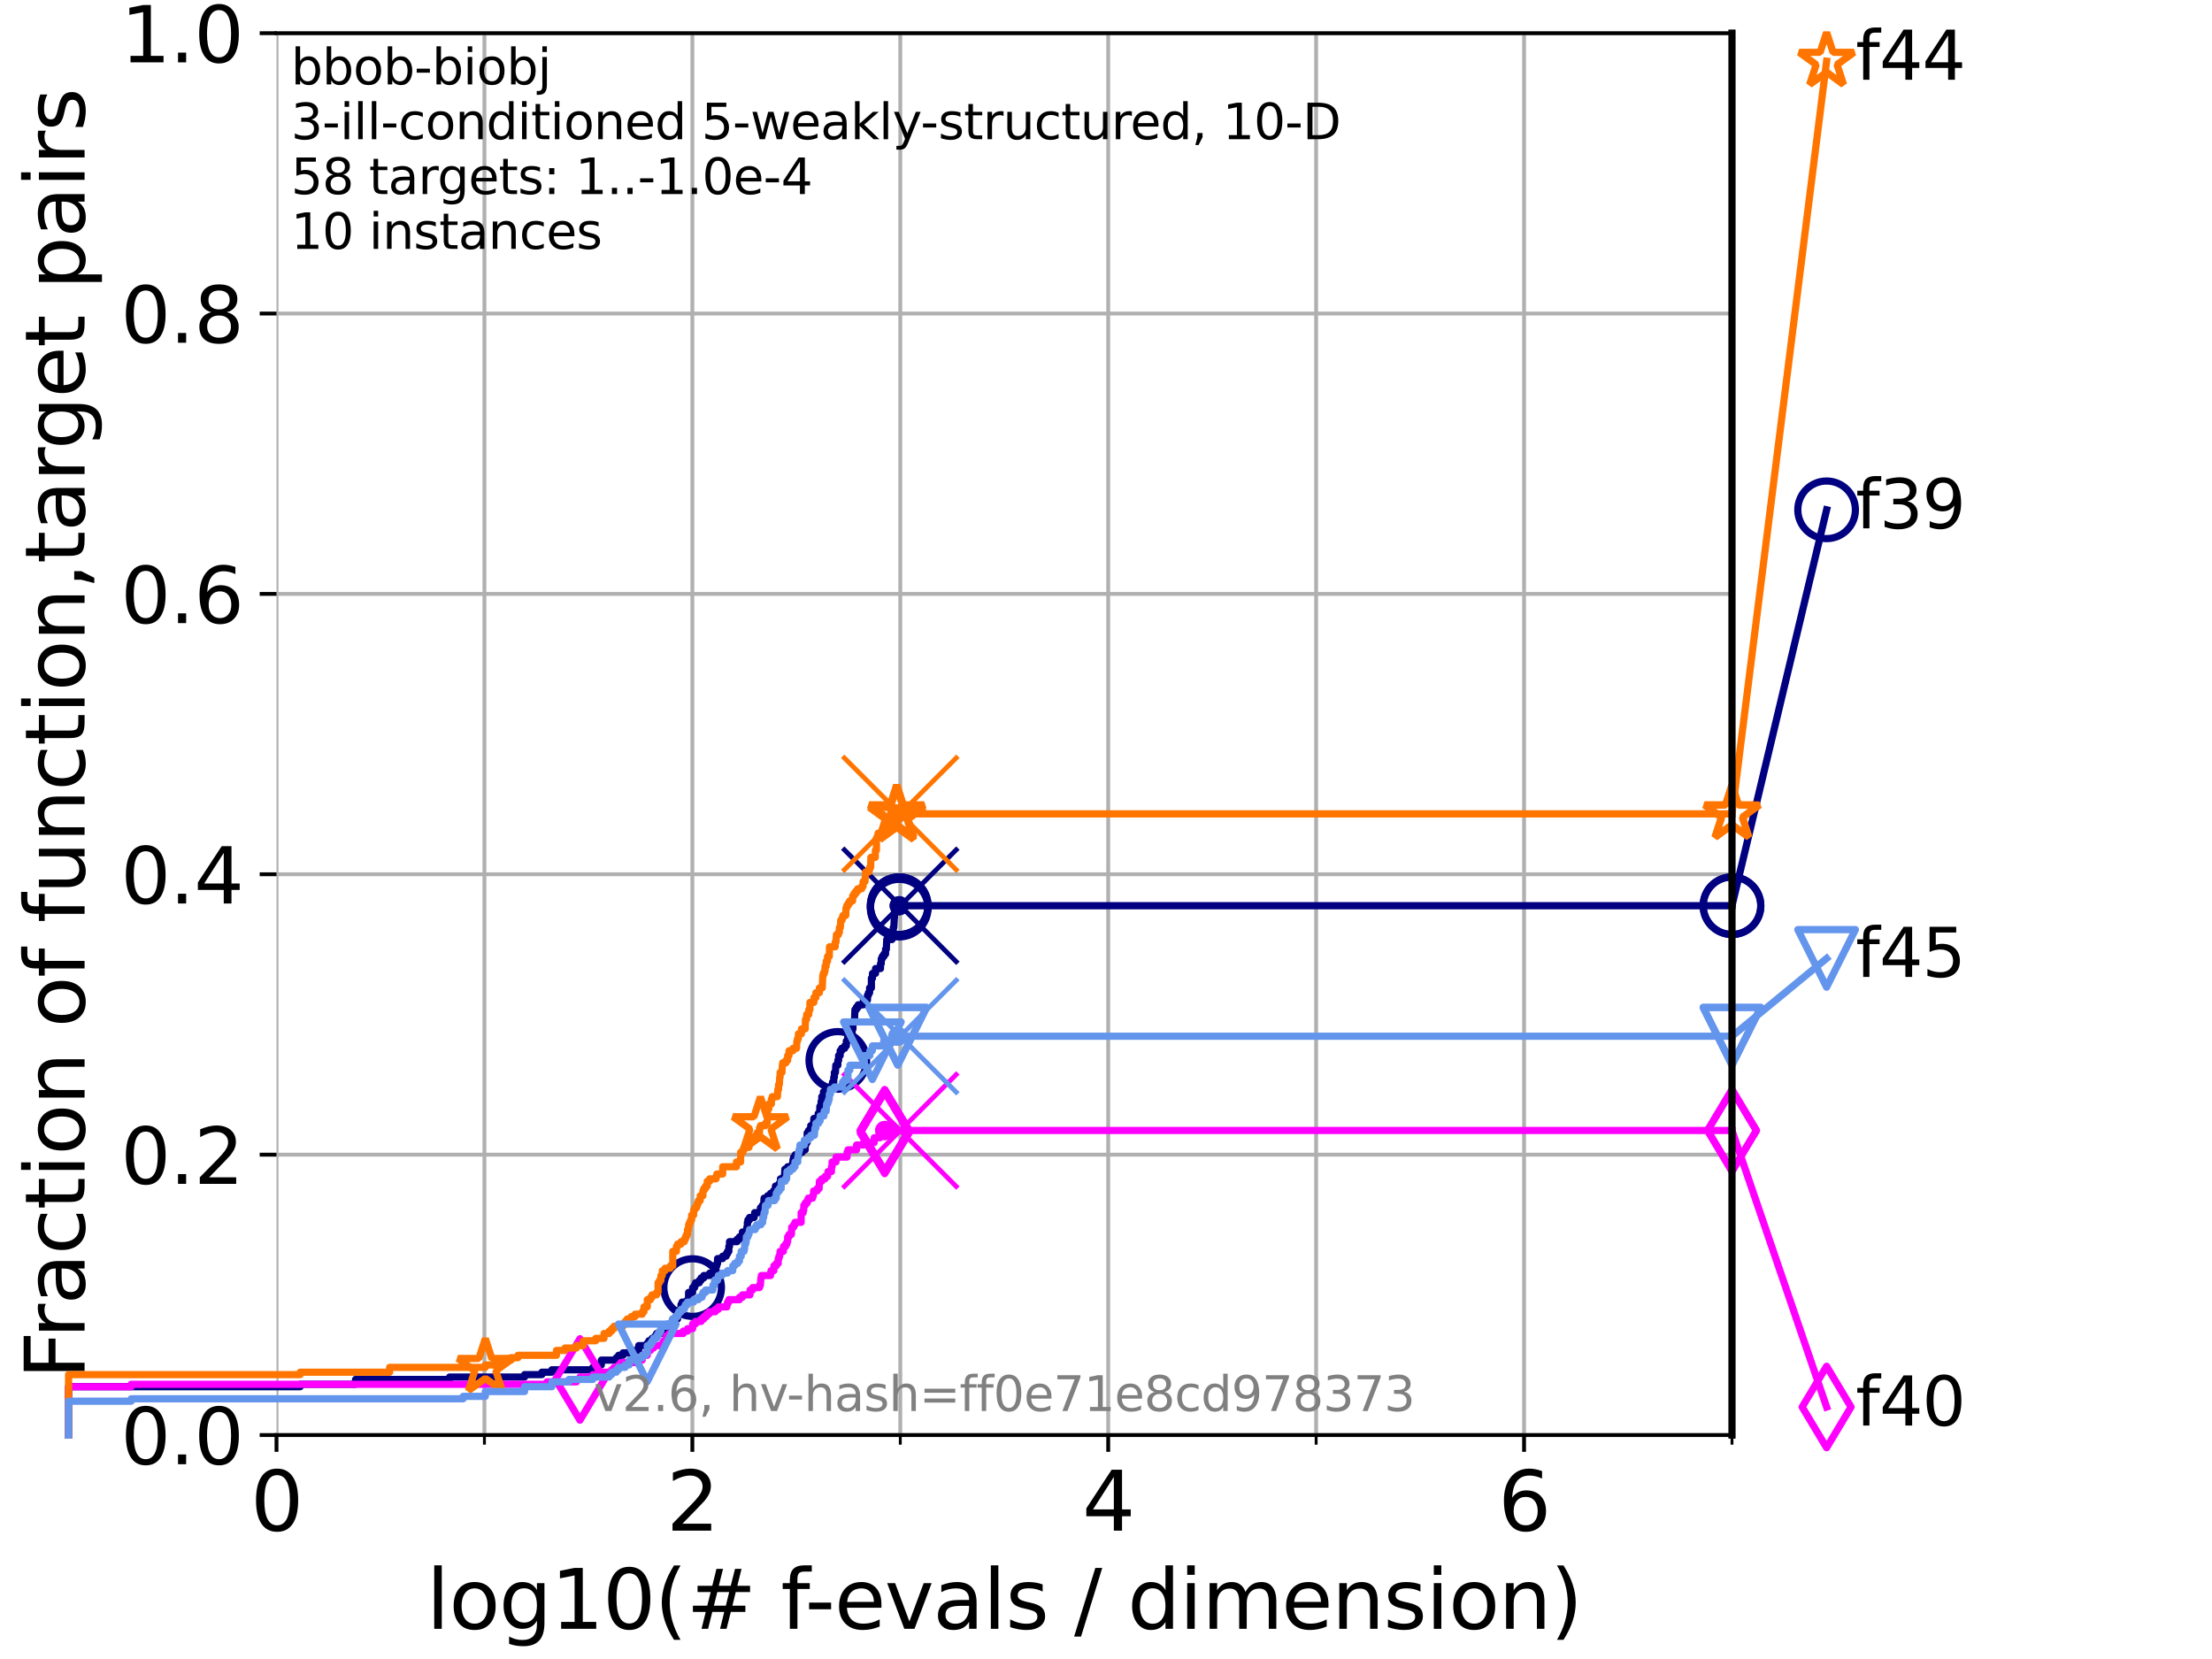 <?xml version="1.0" encoding="utf-8" standalone="no"?>
<!DOCTYPE svg PUBLIC "-//W3C//DTD SVG 1.1//EN"
  "http://www.w3.org/Graphics/SVG/1.1/DTD/svg11.dtd">
<svg xmlns:xlink="http://www.w3.org/1999/xlink" width="460.8pt" height="345.6pt" viewBox="0 0 460.8 345.6" xmlns="http://www.w3.org/2000/svg" version="1.1">
 <defs>
  <style type="text/css">*{stroke-linejoin: round; stroke-linecap: butt}</style>
 </defs>
 <g id="figure_1">
  <g id="patch_1">
   <path d="M 0 345.6 
L 460.8 345.6 
L 460.8 0 
L 0 0 
z
" style="fill: #ffffff"/>
  </g>
  <g id="axes_1">
   <g id="patch_2">
    <path d="M 57.6 298.944 
L 360.806 298.944 
L 360.806 6.912 
L 57.6 6.912 
z
" style="fill: #ffffff"/>
   </g>
   <g id="matplotlib.axis_1">
    <g id="xtick_1">
     <g id="line2d_1">
      <path d="M 57.6 298.944 
L 57.6 6.912 
" clip-path="url(#p7c876ab4be)" style="fill: none; stroke: #b0b0b0; stroke-width: 0.8; stroke-linecap: square"/>
     </g>
     <g id="line2d_2">
      <defs>
       <path id="md126ecc3aa" d="M 0 0 
L 0 3.5 
" style="stroke: #000000; stroke-width: 0.8"/>
      </defs>
      <g>
       <use xlink:href="#md126ecc3aa" x="57.6" y="298.944" style="stroke: #000000; stroke-width: 0.8"/>
      </g>
     </g>
     <g id="text_1">
      <!-- 0 -->
      <g transform="translate(52.192 318.861) scale(0.17 -0.17)">
       <defs>
        <path id="DejaVuSans-30" d="M 2034 4250 
Q 1547 4250 1301 3770 
Q 1056 3291 1056 2328 
Q 1056 1369 1301 889 
Q 1547 409 2034 409 
Q 2525 409 2770 889 
Q 3016 1369 3016 2328 
Q 3016 3291 2770 3770 
Q 2525 4250 2034 4250 
z
M 2034 4750 
Q 2819 4750 3233 4129 
Q 3647 3509 3647 2328 
Q 3647 1150 3233 529 
Q 2819 -91 2034 -91 
Q 1250 -91 836 529 
Q 422 1150 422 2328 
Q 422 3509 836 4129 
Q 1250 4750 2034 4750 
z
" transform="scale(0.016)"/>
       </defs>
       <use xlink:href="#DejaVuSans-30"/>
      </g>
     </g>
    </g>
    <g id="xtick_2">
     <g id="line2d_3">
      <path d="M 144.23 298.944 
L 144.23 6.912 
" clip-path="url(#p7c876ab4be)" style="fill: none; stroke: #b0b0b0; stroke-width: 0.8; stroke-linecap: square"/>
     </g>
     <g id="line2d_4">
      <g>
       <use xlink:href="#md126ecc3aa" x="144.23" y="298.944" style="stroke: #000000; stroke-width: 0.8"/>
      </g>
     </g>
     <g id="text_2">
      <!-- 2 -->
      <g transform="translate(138.822 318.861) scale(0.17 -0.17)">
       <defs>
        <path id="DejaVuSans-32" d="M 1228 531 
L 3431 531 
L 3431 0 
L 469 0 
L 469 531 
Q 828 903 1448 1529 
Q 2069 2156 2228 2338 
Q 2531 2678 2651 2914 
Q 2772 3150 2772 3378 
Q 2772 3750 2511 3984 
Q 2250 4219 1831 4219 
Q 1534 4219 1204 4116 
Q 875 4013 500 3803 
L 500 4441 
Q 881 4594 1212 4672 
Q 1544 4750 1819 4750 
Q 2544 4750 2975 4387 
Q 3406 4025 3406 3419 
Q 3406 3131 3298 2873 
Q 3191 2616 2906 2266 
Q 2828 2175 2409 1742 
Q 1991 1309 1228 531 
z
" transform="scale(0.016)"/>
       </defs>
       <use xlink:href="#DejaVuSans-32"/>
      </g>
     </g>
    </g>
    <g id="xtick_3">
     <g id="line2d_5">
      <path d="M 230.861 298.944 
L 230.861 6.912 
" clip-path="url(#p7c876ab4be)" style="fill: none; stroke: #b0b0b0; stroke-width: 0.8; stroke-linecap: square"/>
     </g>
     <g id="line2d_6">
      <g>
       <use xlink:href="#md126ecc3aa" x="230.861" y="298.944" style="stroke: #000000; stroke-width: 0.8"/>
      </g>
     </g>
     <g id="text_3">
      <!-- 4 -->
      <g transform="translate(225.453 318.861) scale(0.17 -0.17)">
       <defs>
        <path id="DejaVuSans-34" d="M 2419 4116 
L 825 1625 
L 2419 1625 
L 2419 4116 
z
M 2253 4666 
L 3047 4666 
L 3047 1625 
L 3713 1625 
L 3713 1100 
L 3047 1100 
L 3047 0 
L 2419 0 
L 2419 1100 
L 313 1100 
L 313 1709 
L 2253 4666 
z
" transform="scale(0.016)"/>
       </defs>
       <use xlink:href="#DejaVuSans-34"/>
      </g>
     </g>
    </g>
    <g id="xtick_4">
     <g id="line2d_7">
      <path d="M 317.491 298.944 
L 317.491 6.912 
" clip-path="url(#p7c876ab4be)" style="fill: none; stroke: #b0b0b0; stroke-width: 0.8; stroke-linecap: square"/>
     </g>
     <g id="line2d_8">
      <g>
       <use xlink:href="#md126ecc3aa" x="317.491" y="298.944" style="stroke: #000000; stroke-width: 0.8"/>
      </g>
     </g>
     <g id="text_4">
      <!-- 6 -->
      <g transform="translate(312.083 318.861) scale(0.17 -0.17)">
       <defs>
        <path id="DejaVuSans-36" d="M 2113 2584 
Q 1688 2584 1439 2293 
Q 1191 2003 1191 1497 
Q 1191 994 1439 701 
Q 1688 409 2113 409 
Q 2538 409 2786 701 
Q 3034 994 3034 1497 
Q 3034 2003 2786 2293 
Q 2538 2584 2113 2584 
z
M 3366 4563 
L 3366 3988 
Q 3128 4100 2886 4159 
Q 2644 4219 2406 4219 
Q 1781 4219 1451 3797 
Q 1122 3375 1075 2522 
Q 1259 2794 1537 2939 
Q 1816 3084 2150 3084 
Q 2853 3084 3261 2657 
Q 3669 2231 3669 1497 
Q 3669 778 3244 343 
Q 2819 -91 2113 -91 
Q 1303 -91 875 529 
Q 447 1150 447 2328 
Q 447 3434 972 4092 
Q 1497 4750 2381 4750 
Q 2619 4750 2861 4703 
Q 3103 4656 3366 4563 
z
" transform="scale(0.016)"/>
       </defs>
       <use xlink:href="#DejaVuSans-36"/>
      </g>
     </g>
    </g>
    <g id="xtick_5">
     <g id="line2d_9">
      <path d="M 100.915 298.944 
L 100.915 6.912 
" clip-path="url(#p7c876ab4be)" style="fill: none; stroke: #b0b0b0; stroke-width: 0.8; stroke-linecap: square"/>
     </g>
     <g id="line2d_10">
      <defs>
       <path id="ma1fbf201b6" d="M 0 0 
L 0 2 
" style="stroke: #000000; stroke-width: 0.6"/>
      </defs>
      <g>
       <use xlink:href="#ma1fbf201b6" x="100.915" y="298.944" style="stroke: #000000; stroke-width: 0.6"/>
      </g>
     </g>
    </g>
    <g id="xtick_6">
     <g id="line2d_11">
      <path d="M 187.546 298.944 
L 187.546 6.912 
" clip-path="url(#p7c876ab4be)" style="fill: none; stroke: #b0b0b0; stroke-width: 0.8; stroke-linecap: square"/>
     </g>
     <g id="line2d_12">
      <g>
       <use xlink:href="#ma1fbf201b6" x="187.546" y="298.944" style="stroke: #000000; stroke-width: 0.6"/>
      </g>
     </g>
    </g>
    <g id="xtick_7">
     <g id="line2d_13">
      <path d="M 274.176 298.944 
L 274.176 6.912 
" clip-path="url(#p7c876ab4be)" style="fill: none; stroke: #b0b0b0; stroke-width: 0.8; stroke-linecap: square"/>
     </g>
     <g id="line2d_14">
      <g>
       <use xlink:href="#ma1fbf201b6" x="274.176" y="298.944" style="stroke: #000000; stroke-width: 0.6"/>
      </g>
     </g>
    </g>
    <g id="xtick_8">
     <g id="line2d_15">
      <path d="M 360.806 298.944 
L 360.806 6.912 
" clip-path="url(#p7c876ab4be)" style="fill: none; stroke: #b0b0b0; stroke-width: 0.8; stroke-linecap: square"/>
     </g>
     <g id="line2d_16">
      <g>
       <use xlink:href="#ma1fbf201b6" x="360.806" y="298.944" style="stroke: #000000; stroke-width: 0.6"/>
      </g>
     </g>
    </g>
    <g id="text_5">
     <!-- log10(# f-evals / dimension) -->
     <g transform="translate(88.823 339.314) scale(0.17 -0.17)">
      <defs>
       <path id="DejaVuSans-6c" d="M 603 4863 
L 1178 4863 
L 1178 0 
L 603 0 
L 603 4863 
z
" transform="scale(0.016)"/>
       <path id="DejaVuSans-6f" d="M 1959 3097 
Q 1497 3097 1228 2736 
Q 959 2375 959 1747 
Q 959 1119 1226 758 
Q 1494 397 1959 397 
Q 2419 397 2687 759 
Q 2956 1122 2956 1747 
Q 2956 2369 2687 2733 
Q 2419 3097 1959 3097 
z
M 1959 3584 
Q 2709 3584 3137 3096 
Q 3566 2609 3566 1747 
Q 3566 888 3137 398 
Q 2709 -91 1959 -91 
Q 1206 -91 779 398 
Q 353 888 353 1747 
Q 353 2609 779 3096 
Q 1206 3584 1959 3584 
z
" transform="scale(0.016)"/>
       <path id="DejaVuSans-67" d="M 2906 1791 
Q 2906 2416 2648 2759 
Q 2391 3103 1925 3103 
Q 1463 3103 1205 2759 
Q 947 2416 947 1791 
Q 947 1169 1205 825 
Q 1463 481 1925 481 
Q 2391 481 2648 825 
Q 2906 1169 2906 1791 
z
M 3481 434 
Q 3481 -459 3084 -895 
Q 2688 -1331 1869 -1331 
Q 1566 -1331 1297 -1286 
Q 1028 -1241 775 -1147 
L 775 -588 
Q 1028 -725 1275 -790 
Q 1522 -856 1778 -856 
Q 2344 -856 2625 -561 
Q 2906 -266 2906 331 
L 2906 616 
Q 2728 306 2450 153 
Q 2172 0 1784 0 
Q 1141 0 747 490 
Q 353 981 353 1791 
Q 353 2603 747 3093 
Q 1141 3584 1784 3584 
Q 2172 3584 2450 3431 
Q 2728 3278 2906 2969 
L 2906 3500 
L 3481 3500 
L 3481 434 
z
" transform="scale(0.016)"/>
       <path id="DejaVuSans-31" d="M 794 531 
L 1825 531 
L 1825 4091 
L 703 3866 
L 703 4441 
L 1819 4666 
L 2450 4666 
L 2450 531 
L 3481 531 
L 3481 0 
L 794 0 
L 794 531 
z
" transform="scale(0.016)"/>
       <path id="DejaVuSans-28" d="M 1984 4856 
Q 1566 4138 1362 3434 
Q 1159 2731 1159 2009 
Q 1159 1288 1364 580 
Q 1569 -128 1984 -844 
L 1484 -844 
Q 1016 -109 783 600 
Q 550 1309 550 2009 
Q 550 2706 781 3412 
Q 1013 4119 1484 4856 
L 1984 4856 
z
" transform="scale(0.016)"/>
       <path id="DejaVuSans-23" d="M 3272 2816 
L 2363 2816 
L 2100 1772 
L 3016 1772 
L 3272 2816 
z
M 2803 4594 
L 2478 3297 
L 3391 3297 
L 3719 4594 
L 4219 4594 
L 3897 3297 
L 4872 3297 
L 4872 2816 
L 3775 2816 
L 3519 1772 
L 4513 1772 
L 4513 1294 
L 3397 1294 
L 3072 0 
L 2572 0 
L 2894 1294 
L 1978 1294 
L 1656 0 
L 1153 0 
L 1478 1294 
L 494 1294 
L 494 1772 
L 1594 1772 
L 1856 2816 
L 850 2816 
L 850 3297 
L 1978 3297 
L 2297 4594 
L 2803 4594 
z
" transform="scale(0.016)"/>
       <path id="DejaVuSans-20" transform="scale(0.016)"/>
       <path id="DejaVuSans-66" d="M 2375 4863 
L 2375 4384 
L 1825 4384 
Q 1516 4384 1395 4259 
Q 1275 4134 1275 3809 
L 1275 3500 
L 2222 3500 
L 2222 3053 
L 1275 3053 
L 1275 0 
L 697 0 
L 697 3053 
L 147 3053 
L 147 3500 
L 697 3500 
L 697 3744 
Q 697 4328 969 4595 
Q 1241 4863 1831 4863 
L 2375 4863 
z
" transform="scale(0.016)"/>
       <path id="DejaVuSans-2d" d="M 313 2009 
L 1997 2009 
L 1997 1497 
L 313 1497 
L 313 2009 
z
" transform="scale(0.016)"/>
       <path id="DejaVuSans-65" d="M 3597 1894 
L 3597 1613 
L 953 1613 
Q 991 1019 1311 708 
Q 1631 397 2203 397 
Q 2534 397 2845 478 
Q 3156 559 3463 722 
L 3463 178 
Q 3153 47 2828 -22 
Q 2503 -91 2169 -91 
Q 1331 -91 842 396 
Q 353 884 353 1716 
Q 353 2575 817 3079 
Q 1281 3584 2069 3584 
Q 2775 3584 3186 3129 
Q 3597 2675 3597 1894 
z
M 3022 2063 
Q 3016 2534 2758 2815 
Q 2500 3097 2075 3097 
Q 1594 3097 1305 2825 
Q 1016 2553 972 2059 
L 3022 2063 
z
" transform="scale(0.016)"/>
       <path id="DejaVuSans-76" d="M 191 3500 
L 800 3500 
L 1894 563 
L 2988 3500 
L 3597 3500 
L 2284 0 
L 1503 0 
L 191 3500 
z
" transform="scale(0.016)"/>
       <path id="DejaVuSans-61" d="M 2194 1759 
Q 1497 1759 1228 1600 
Q 959 1441 959 1056 
Q 959 750 1161 570 
Q 1363 391 1709 391 
Q 2188 391 2477 730 
Q 2766 1069 2766 1631 
L 2766 1759 
L 2194 1759 
z
M 3341 1997 
L 3341 0 
L 2766 0 
L 2766 531 
Q 2569 213 2275 61 
Q 1981 -91 1556 -91 
Q 1019 -91 701 211 
Q 384 513 384 1019 
Q 384 1609 779 1909 
Q 1175 2209 1959 2209 
L 2766 2209 
L 2766 2266 
Q 2766 2663 2505 2880 
Q 2244 3097 1772 3097 
Q 1472 3097 1187 3025 
Q 903 2953 641 2809 
L 641 3341 
Q 956 3463 1253 3523 
Q 1550 3584 1831 3584 
Q 2591 3584 2966 3190 
Q 3341 2797 3341 1997 
z
" transform="scale(0.016)"/>
       <path id="DejaVuSans-73" d="M 2834 3397 
L 2834 2853 
Q 2591 2978 2328 3040 
Q 2066 3103 1784 3103 
Q 1356 3103 1142 2972 
Q 928 2841 928 2578 
Q 928 2378 1081 2264 
Q 1234 2150 1697 2047 
L 1894 2003 
Q 2506 1872 2764 1633 
Q 3022 1394 3022 966 
Q 3022 478 2636 193 
Q 2250 -91 1575 -91 
Q 1294 -91 989 -36 
Q 684 19 347 128 
L 347 722 
Q 666 556 975 473 
Q 1284 391 1588 391 
Q 1994 391 2212 530 
Q 2431 669 2431 922 
Q 2431 1156 2273 1281 
Q 2116 1406 1581 1522 
L 1381 1569 
Q 847 1681 609 1914 
Q 372 2147 372 2553 
Q 372 3047 722 3315 
Q 1072 3584 1716 3584 
Q 2034 3584 2315 3537 
Q 2597 3491 2834 3397 
z
" transform="scale(0.016)"/>
       <path id="DejaVuSans-2f" d="M 1625 4666 
L 2156 4666 
L 531 -594 
L 0 -594 
L 1625 4666 
z
" transform="scale(0.016)"/>
       <path id="DejaVuSans-64" d="M 2906 2969 
L 2906 4863 
L 3481 4863 
L 3481 0 
L 2906 0 
L 2906 525 
Q 2725 213 2448 61 
Q 2172 -91 1784 -91 
Q 1150 -91 751 415 
Q 353 922 353 1747 
Q 353 2572 751 3078 
Q 1150 3584 1784 3584 
Q 2172 3584 2448 3432 
Q 2725 3281 2906 2969 
z
M 947 1747 
Q 947 1113 1208 752 
Q 1469 391 1925 391 
Q 2381 391 2643 752 
Q 2906 1113 2906 1747 
Q 2906 2381 2643 2742 
Q 2381 3103 1925 3103 
Q 1469 3103 1208 2742 
Q 947 2381 947 1747 
z
" transform="scale(0.016)"/>
       <path id="DejaVuSans-69" d="M 603 3500 
L 1178 3500 
L 1178 0 
L 603 0 
L 603 3500 
z
M 603 4863 
L 1178 4863 
L 1178 4134 
L 603 4134 
L 603 4863 
z
" transform="scale(0.016)"/>
       <path id="DejaVuSans-6d" d="M 3328 2828 
Q 3544 3216 3844 3400 
Q 4144 3584 4550 3584 
Q 5097 3584 5394 3201 
Q 5691 2819 5691 2113 
L 5691 0 
L 5113 0 
L 5113 2094 
Q 5113 2597 4934 2840 
Q 4756 3084 4391 3084 
Q 3944 3084 3684 2787 
Q 3425 2491 3425 1978 
L 3425 0 
L 2847 0 
L 2847 2094 
Q 2847 2600 2669 2842 
Q 2491 3084 2119 3084 
Q 1678 3084 1418 2786 
Q 1159 2488 1159 1978 
L 1159 0 
L 581 0 
L 581 3500 
L 1159 3500 
L 1159 2956 
Q 1356 3278 1631 3431 
Q 1906 3584 2284 3584 
Q 2666 3584 2933 3390 
Q 3200 3197 3328 2828 
z
" transform="scale(0.016)"/>
       <path id="DejaVuSans-6e" d="M 3513 2113 
L 3513 0 
L 2938 0 
L 2938 2094 
Q 2938 2591 2744 2837 
Q 2550 3084 2163 3084 
Q 1697 3084 1428 2787 
Q 1159 2491 1159 1978 
L 1159 0 
L 581 0 
L 581 3500 
L 1159 3500 
L 1159 2956 
Q 1366 3272 1645 3428 
Q 1925 3584 2291 3584 
Q 2894 3584 3203 3211 
Q 3513 2838 3513 2113 
z
" transform="scale(0.016)"/>
       <path id="DejaVuSans-29" d="M 513 4856 
L 1013 4856 
Q 1481 4119 1714 3412 
Q 1947 2706 1947 2009 
Q 1947 1309 1714 600 
Q 1481 -109 1013 -844 
L 513 -844 
Q 928 -128 1133 580 
Q 1338 1288 1338 2009 
Q 1338 2731 1133 3434 
Q 928 4138 513 4856 
z
" transform="scale(0.016)"/>
      </defs>
      <use xlink:href="#DejaVuSans-6c"/>
      <use xlink:href="#DejaVuSans-6f" x="27.783"/>
      <use xlink:href="#DejaVuSans-67" x="88.965"/>
      <use xlink:href="#DejaVuSans-31" x="152.441"/>
      <use xlink:href="#DejaVuSans-30" x="216.064"/>
      <use xlink:href="#DejaVuSans-28" x="279.688"/>
      <use xlink:href="#DejaVuSans-23" x="318.701"/>
      <use xlink:href="#DejaVuSans-20" x="402.49"/>
      <use xlink:href="#DejaVuSans-66" x="434.277"/>
      <use xlink:href="#DejaVuSans-2d" x="463.982"/>
      <use xlink:href="#DejaVuSans-65" x="500.066"/>
      <use xlink:href="#DejaVuSans-76" x="561.59"/>
      <use xlink:href="#DejaVuSans-61" x="620.77"/>
      <use xlink:href="#DejaVuSans-6c" x="682.049"/>
      <use xlink:href="#DejaVuSans-73" x="709.832"/>
      <use xlink:href="#DejaVuSans-20" x="761.932"/>
      <use xlink:href="#DejaVuSans-2f" x="793.719"/>
      <use xlink:href="#DejaVuSans-20" x="827.41"/>
      <use xlink:href="#DejaVuSans-64" x="859.197"/>
      <use xlink:href="#DejaVuSans-69" x="922.674"/>
      <use xlink:href="#DejaVuSans-6d" x="950.457"/>
      <use xlink:href="#DejaVuSans-65" x="1047.869"/>
      <use xlink:href="#DejaVuSans-6e" x="1109.393"/>
      <use xlink:href="#DejaVuSans-73" x="1172.771"/>
      <use xlink:href="#DejaVuSans-69" x="1224.871"/>
      <use xlink:href="#DejaVuSans-6f" x="1252.654"/>
      <use xlink:href="#DejaVuSans-6e" x="1313.836"/>
      <use xlink:href="#DejaVuSans-29" x="1377.215"/>
     </g>
    </g>
   </g>
   <g id="matplotlib.axis_2">
    <g id="ytick_1">
     <g id="line2d_17">
      <path d="M 57.6 298.944 
L 360.806 298.944 
" clip-path="url(#p7c876ab4be)" style="fill: none; stroke: #b0b0b0; stroke-width: 0.8; stroke-linecap: square"/>
     </g>
     <g id="line2d_18">
      <defs>
       <path id="m79d2588a9b" d="M 0 0 
L -3.5 0 
" style="stroke: #000000; stroke-width: 0.8"/>
      </defs>
      <g>
       <use xlink:href="#m79d2588a9b" x="57.6" y="298.944" style="stroke: #000000; stroke-width: 0.8"/>
      </g>
     </g>
     <g id="text_6">
      <!-- 0.0 -->
      <g transform="translate(25.155 305.023) scale(0.16 -0.16)">
       <defs>
        <path id="DejaVuSans-2e" d="M 684 794 
L 1344 794 
L 1344 0 
L 684 0 
L 684 794 
z
" transform="scale(0.016)"/>
       </defs>
       <use xlink:href="#DejaVuSans-30"/>
       <use xlink:href="#DejaVuSans-2e" x="63.623"/>
       <use xlink:href="#DejaVuSans-30" x="95.41"/>
      </g>
     </g>
    </g>
    <g id="ytick_2">
     <g id="line2d_19">
      <path d="M 57.6 240.538 
L 360.806 240.538 
" clip-path="url(#p7c876ab4be)" style="fill: none; stroke: #b0b0b0; stroke-width: 0.8; stroke-linecap: square"/>
     </g>
     <g id="line2d_20">
      <g>
       <use xlink:href="#m79d2588a9b" x="57.6" y="240.538" style="stroke: #000000; stroke-width: 0.8"/>
      </g>
     </g>
     <g id="text_7">
      <!-- 0.2 -->
      <g transform="translate(25.155 246.616) scale(0.16 -0.16)">
       <use xlink:href="#DejaVuSans-30"/>
       <use xlink:href="#DejaVuSans-2e" x="63.623"/>
       <use xlink:href="#DejaVuSans-32" x="95.41"/>
      </g>
     </g>
    </g>
    <g id="ytick_3">
     <g id="line2d_21">
      <path d="M 57.6 182.131 
L 360.806 182.131 
" clip-path="url(#p7c876ab4be)" style="fill: none; stroke: #b0b0b0; stroke-width: 0.8; stroke-linecap: square"/>
     </g>
     <g id="line2d_22">
      <g>
       <use xlink:href="#m79d2588a9b" x="57.6" y="182.131" style="stroke: #000000; stroke-width: 0.8"/>
      </g>
     </g>
     <g id="text_8">
      <!-- 0.4 -->
      <g transform="translate(25.155 188.21) scale(0.16 -0.16)">
       <use xlink:href="#DejaVuSans-30"/>
       <use xlink:href="#DejaVuSans-2e" x="63.623"/>
       <use xlink:href="#DejaVuSans-34" x="95.41"/>
      </g>
     </g>
    </g>
    <g id="ytick_4">
     <g id="line2d_23">
      <path d="M 57.6 123.725 
L 360.806 123.725 
" clip-path="url(#p7c876ab4be)" style="fill: none; stroke: #b0b0b0; stroke-width: 0.8; stroke-linecap: square"/>
     </g>
     <g id="line2d_24">
      <g>
       <use xlink:href="#m79d2588a9b" x="57.6" y="123.725" style="stroke: #000000; stroke-width: 0.8"/>
      </g>
     </g>
     <g id="text_9">
      <!-- 0.6 -->
      <g transform="translate(25.155 129.804) scale(0.16 -0.16)">
       <use xlink:href="#DejaVuSans-30"/>
       <use xlink:href="#DejaVuSans-2e" x="63.623"/>
       <use xlink:href="#DejaVuSans-36" x="95.41"/>
      </g>
     </g>
    </g>
    <g id="ytick_5">
     <g id="line2d_25">
      <path d="M 57.6 65.318 
L 360.806 65.318 
" clip-path="url(#p7c876ab4be)" style="fill: none; stroke: #b0b0b0; stroke-width: 0.8; stroke-linecap: square"/>
     </g>
     <g id="line2d_26">
      <g>
       <use xlink:href="#m79d2588a9b" x="57.6" y="65.318" style="stroke: #000000; stroke-width: 0.8"/>
      </g>
     </g>
     <g id="text_10">
      <!-- 0.8 -->
      <g transform="translate(25.155 71.397) scale(0.16 -0.16)">
       <defs>
        <path id="DejaVuSans-38" d="M 2034 2216 
Q 1584 2216 1326 1975 
Q 1069 1734 1069 1313 
Q 1069 891 1326 650 
Q 1584 409 2034 409 
Q 2484 409 2743 651 
Q 3003 894 3003 1313 
Q 3003 1734 2745 1975 
Q 2488 2216 2034 2216 
z
M 1403 2484 
Q 997 2584 770 2862 
Q 544 3141 544 3541 
Q 544 4100 942 4425 
Q 1341 4750 2034 4750 
Q 2731 4750 3128 4425 
Q 3525 4100 3525 3541 
Q 3525 3141 3298 2862 
Q 3072 2584 2669 2484 
Q 3125 2378 3379 2068 
Q 3634 1759 3634 1313 
Q 3634 634 3220 271 
Q 2806 -91 2034 -91 
Q 1263 -91 848 271 
Q 434 634 434 1313 
Q 434 1759 690 2068 
Q 947 2378 1403 2484 
z
M 1172 3481 
Q 1172 3119 1398 2916 
Q 1625 2713 2034 2713 
Q 2441 2713 2670 2916 
Q 2900 3119 2900 3481 
Q 2900 3844 2670 4047 
Q 2441 4250 2034 4250 
Q 1625 4250 1398 4047 
Q 1172 3844 1172 3481 
z
" transform="scale(0.016)"/>
       </defs>
       <use xlink:href="#DejaVuSans-30"/>
       <use xlink:href="#DejaVuSans-2e" x="63.623"/>
       <use xlink:href="#DejaVuSans-38" x="95.41"/>
      </g>
     </g>
    </g>
    <g id="ytick_6">
     <g id="line2d_27">
      <path d="M 57.6 6.912 
L 360.806 6.912 
" clip-path="url(#p7c876ab4be)" style="fill: none; stroke: #b0b0b0; stroke-width: 0.8; stroke-linecap: square"/>
     </g>
     <g id="line2d_28">
      <g>
       <use xlink:href="#m79d2588a9b" x="57.6" y="6.912" style="stroke: #000000; stroke-width: 0.8"/>
      </g>
     </g>
     <g id="text_11">
      <!-- 1.0 -->
      <g transform="translate(25.155 12.991) scale(0.16 -0.16)">
       <use xlink:href="#DejaVuSans-31"/>
       <use xlink:href="#DejaVuSans-2e" x="63.623"/>
       <use xlink:href="#DejaVuSans-30" x="95.41"/>
      </g>
     </g>
    </g>
    <g id="text_12">
     <!-- Fraction of function,target pairs -->
     <g transform="translate(17.62 287.313) rotate(-90) scale(0.17 -0.17)">
      <defs>
       <path id="DejaVuSans-46" d="M 628 4666 
L 3309 4666 
L 3309 4134 
L 1259 4134 
L 1259 2759 
L 3109 2759 
L 3109 2228 
L 1259 2228 
L 1259 0 
L 628 0 
L 628 4666 
z
" transform="scale(0.016)"/>
       <path id="DejaVuSans-72" d="M 2631 2963 
Q 2534 3019 2420 3045 
Q 2306 3072 2169 3072 
Q 1681 3072 1420 2755 
Q 1159 2438 1159 1844 
L 1159 0 
L 581 0 
L 581 3500 
L 1159 3500 
L 1159 2956 
Q 1341 3275 1631 3429 
Q 1922 3584 2338 3584 
Q 2397 3584 2469 3576 
Q 2541 3569 2628 3553 
L 2631 2963 
z
" transform="scale(0.016)"/>
       <path id="DejaVuSans-63" d="M 3122 3366 
L 3122 2828 
Q 2878 2963 2633 3030 
Q 2388 3097 2138 3097 
Q 1578 3097 1268 2742 
Q 959 2388 959 1747 
Q 959 1106 1268 751 
Q 1578 397 2138 397 
Q 2388 397 2633 464 
Q 2878 531 3122 666 
L 3122 134 
Q 2881 22 2623 -34 
Q 2366 -91 2075 -91 
Q 1284 -91 818 406 
Q 353 903 353 1747 
Q 353 2603 823 3093 
Q 1294 3584 2113 3584 
Q 2378 3584 2631 3529 
Q 2884 3475 3122 3366 
z
" transform="scale(0.016)"/>
       <path id="DejaVuSans-74" d="M 1172 4494 
L 1172 3500 
L 2356 3500 
L 2356 3053 
L 1172 3053 
L 1172 1153 
Q 1172 725 1289 603 
Q 1406 481 1766 481 
L 2356 481 
L 2356 0 
L 1766 0 
Q 1100 0 847 248 
Q 594 497 594 1153 
L 594 3053 
L 172 3053 
L 172 3500 
L 594 3500 
L 594 4494 
L 1172 4494 
z
" transform="scale(0.016)"/>
       <path id="DejaVuSans-75" d="M 544 1381 
L 544 3500 
L 1119 3500 
L 1119 1403 
Q 1119 906 1312 657 
Q 1506 409 1894 409 
Q 2359 409 2629 706 
Q 2900 1003 2900 1516 
L 2900 3500 
L 3475 3500 
L 3475 0 
L 2900 0 
L 2900 538 
Q 2691 219 2414 64 
Q 2138 -91 1772 -91 
Q 1169 -91 856 284 
Q 544 659 544 1381 
z
M 1991 3584 
L 1991 3584 
z
" transform="scale(0.016)"/>
       <path id="DejaVuSans-2c" d="M 750 794 
L 1409 794 
L 1409 256 
L 897 -744 
L 494 -744 
L 750 256 
L 750 794 
z
" transform="scale(0.016)"/>
       <path id="DejaVuSans-70" d="M 1159 525 
L 1159 -1331 
L 581 -1331 
L 581 3500 
L 1159 3500 
L 1159 2969 
Q 1341 3281 1617 3432 
Q 1894 3584 2278 3584 
Q 2916 3584 3314 3078 
Q 3713 2572 3713 1747 
Q 3713 922 3314 415 
Q 2916 -91 2278 -91 
Q 1894 -91 1617 61 
Q 1341 213 1159 525 
z
M 3116 1747 
Q 3116 2381 2855 2742 
Q 2594 3103 2138 3103 
Q 1681 3103 1420 2742 
Q 1159 2381 1159 1747 
Q 1159 1113 1420 752 
Q 1681 391 2138 391 
Q 2594 391 2855 752 
Q 3116 1113 3116 1747 
z
" transform="scale(0.016)"/>
      </defs>
      <use xlink:href="#DejaVuSans-46"/>
      <use xlink:href="#DejaVuSans-72" x="50.27"/>
      <use xlink:href="#DejaVuSans-61" x="91.383"/>
      <use xlink:href="#DejaVuSans-63" x="152.662"/>
      <use xlink:href="#DejaVuSans-74" x="207.643"/>
      <use xlink:href="#DejaVuSans-69" x="246.852"/>
      <use xlink:href="#DejaVuSans-6f" x="274.635"/>
      <use xlink:href="#DejaVuSans-6e" x="335.816"/>
      <use xlink:href="#DejaVuSans-20" x="399.195"/>
      <use xlink:href="#DejaVuSans-6f" x="430.982"/>
      <use xlink:href="#DejaVuSans-66" x="492.164"/>
      <use xlink:href="#DejaVuSans-20" x="527.369"/>
      <use xlink:href="#DejaVuSans-66" x="559.156"/>
      <use xlink:href="#DejaVuSans-75" x="594.361"/>
      <use xlink:href="#DejaVuSans-6e" x="657.74"/>
      <use xlink:href="#DejaVuSans-63" x="721.119"/>
      <use xlink:href="#DejaVuSans-74" x="776.1"/>
      <use xlink:href="#DejaVuSans-69" x="815.309"/>
      <use xlink:href="#DejaVuSans-6f" x="843.092"/>
      <use xlink:href="#DejaVuSans-6e" x="904.273"/>
      <use xlink:href="#DejaVuSans-2c" x="967.652"/>
      <use xlink:href="#DejaVuSans-74" x="999.439"/>
      <use xlink:href="#DejaVuSans-61" x="1038.648"/>
      <use xlink:href="#DejaVuSans-72" x="1099.928"/>
      <use xlink:href="#DejaVuSans-67" x="1139.291"/>
      <use xlink:href="#DejaVuSans-65" x="1202.768"/>
      <use xlink:href="#DejaVuSans-74" x="1264.291"/>
      <use xlink:href="#DejaVuSans-20" x="1303.5"/>
      <use xlink:href="#DejaVuSans-70" x="1335.287"/>
      <use xlink:href="#DejaVuSans-61" x="1398.764"/>
      <use xlink:href="#DejaVuSans-69" x="1460.043"/>
      <use xlink:href="#DejaVuSans-72" x="1487.826"/>
      <use xlink:href="#DejaVuSans-73" x="1528.939"/>
     </g>
    </g>
   </g>
   <g id="line2d_29">
    <defs>
     <path id="m6a18849ce6" d="M 0 1.5 
C 0.398 1.5 0.779 1.342 1.061 1.061 
C 1.342 0.779 1.5 0.398 1.5 0 
C 1.5 -0.398 1.342 -0.779 1.061 -1.061 
C 0.779 -1.342 0.398 -1.5 0 -1.5 
C -0.398 -1.5 -0.779 -1.342 -1.061 -1.061 
C -1.342 -0.779 -1.5 -0.398 -1.5 0 
C -1.5 0.398 -1.342 0.779 -1.061 1.061 
C -0.779 1.342 -0.398 1.5 0 1.5 
z
" style="stroke: #000080"/>
    </defs>
    <g>
     <use xlink:href="#m6a18849ce6" x="187.318" y="188.677" style="fill: #000080; stroke: #000080"/>
     <use xlink:href="#m6a18849ce6" x="187.318" y="188.677" style="fill: #000080; stroke: #000080"/>
    </g>
   </g>
   <g id="line2d_30">
    <path d="M 14.285 298.944 
L 14.285 288.874 
L 62.535 288.874 
L 62.535 288.37 
L 74.069 288.37 
L 74.069 287.363 
L 93.66 287.363 
L 93.66 286.86 
L 109.28 286.86 
L 109.28 286.356 
L 112.89 286.356 
L 112.89 285.853 
L 114.962 285.853 
L 114.962 285.349 
L 123.488 285.349 
L 123.488 284.846 
L 124.102 284.846 
L 124.102 284.342 
L 125.271 284.342 
L 125.271 283.335 
L 128.398 283.335 
L 128.398 282.832 
L 128.872 282.832 
L 128.872 282.328 
L 129.786 282.328 
L 129.786 281.825 
L 131.49 281.825 
L 131.49 281.321 
L 133.052 281.321 
L 133.052 280.314 
L 134.839 280.314 
L 134.839 279.811 
L 135.177 279.811 
L 135.177 279.307 
L 135.835 279.307 
L 135.835 278.804 
L 136.471 278.804 
L 136.471 278.3 
L 136.781 278.3 
L 136.781 277.797 
L 137.681 277.797 
L 137.681 277.293 
L 138.259 277.293 
L 138.259 276.79 
L 139.629 276.79 
L 139.629 276.286 
L 140.15 276.286 
L 140.15 274.776 
L 141.151 274.776 
L 141.151 273.769 
L 141.393 273.769 
L 141.393 273.265 
L 141.632 273.265 
L 141.632 272.762 
L 141.868 272.762 
L 141.868 271.755 
L 142.102 271.755 
L 142.102 271.251 
L 143.226 271.251 
L 143.226 270.748 
L 143.443 270.748 
L 143.443 269.237 
L 144.287 269.237 
L 144.287 268.23 
L 144.695 268.23 
L 144.695 267.727 
L 144.896 267.727 
L 144.896 267.223 
L 145.678 267.223 
L 145.678 266.72 
L 146.058 266.72 
L 146.058 266.216 
L 146.613 266.216 
L 146.613 265.713 
L 147.847 265.713 
L 147.847 265.209 
L 148.845 265.209 
L 148.845 264.706 
L 149.006 264.706 
L 149.006 264.202 
L 149.166 264.202 
L 149.166 263.699 
L 149.324 263.699 
L 149.324 263.195 
L 149.482 263.195 
L 149.482 262.188 
L 150.547 262.188 
L 150.547 261.685 
L 151.272 261.685 
L 151.272 261.181 
L 151.554 261.181 
L 151.554 260.678 
L 151.833 260.678 
L 151.833 259.671 
L 151.97 259.671 
L 151.97 258.664 
L 153.548 258.664 
L 153.548 258.16 
L 154.046 258.16 
L 154.046 257.657 
L 154.65 257.657 
L 154.65 256.65 
L 155.578 256.65 
L 155.578 255.643 
L 155.691 255.643 
L 155.691 254.636 
L 155.803 254.636 
L 155.803 254.132 
L 156.136 254.132 
L 156.136 253.629 
L 157.1 253.629 
L 157.204 252.622 
L 158.41 252.622 
L 158.41 251.615 
L 158.796 251.615 
L 158.796 251.111 
L 159.08 251.111 
L 159.173 249.601 
L 159.907 249.601 
L 159.907 249.097 
L 160.526 249.097 
L 160.526 248.594 
L 161.126 248.594 
L 161.126 248.09 
L 161.46 248.09 
L 161.542 247.083 
L 162.27 247.083 
L 162.27 246.58 
L 162.585 246.58 
L 162.585 245.573 
L 163.274 245.573 
L 163.274 245.069 
L 163.424 245.069 
L 163.498 243.559 
L 164.083 243.559 
L 164.083 243.055 
L 164.997 243.055 
L 164.997 242.552 
L 165.134 242.552 
L 165.202 241.545 
L 165.337 241.545 
L 165.337 241.041 
L 165.671 241.041 
L 165.671 240.538 
L 166.449 240.538 
L 166.449 240.034 
L 167.135 240.034 
L 167.135 239.531 
L 167.738 239.531 
L 167.738 238.524 
L 167.856 238.524 
L 167.856 238.02 
L 168.148 238.02 
L 168.148 236.006 
L 168.436 236.006 
L 168.436 235.503 
L 168.888 235.503 
L 168.888 234.496 
L 169.438 234.496 
L 169.546 232.985 
L 170.44 232.985 
L 170.44 231.978 
L 170.746 231.978 
L 170.796 230.468 
L 171.047 230.468 
L 171.047 229.461 
L 171.195 229.461 
L 171.195 228.454 
L 171.538 228.454 
L 171.538 227.447 
L 172.436 227.447 
L 172.436 226.943 
L 173.294 226.943 
L 173.294 225.936 
L 173.426 225.936 
L 173.426 225.432 
L 173.687 225.432 
L 173.687 224.425 
L 173.817 224.425 
L 173.817 223.418 
L 174.03 223.418 
L 174.115 221.908 
L 174.533 221.908 
L 174.533 220.901 
L 174.697 220.901 
L 174.697 219.894 
L 175.022 219.894 
L 175.022 218.887 
L 175.342 218.887 
L 175.342 218.383 
L 175.965 218.383 
L 175.965 217.88 
L 176.306 217.88 
L 176.306 216.873 
L 176.605 216.873 
L 176.605 215.866 
L 177.044 215.866 
L 177.044 215.362 
L 177.508 215.362 
L 177.508 214.355 
L 177.684 214.355 
L 177.684 212.845 
L 177.996 212.845 
L 178.099 210.327 
L 178.404 210.327 
L 178.404 209.824 
L 178.77 209.824 
L 178.77 209.32 
L 179.86 209.32 
L 179.86 208.313 
L 180.712 208.313 
L 180.712 207.306 
L 180.919 207.306 
L 180.919 206.803 
L 181.153 206.803 
L 181.153 205.796 
L 181.527 205.796 
L 181.527 203.782 
L 181.754 203.782 
L 181.754 202.775 
L 182.39 202.775 
L 182.39 201.768 
L 183.423 201.768 
L 183.423 200.761 
L 183.577 200.761 
L 183.577 199.754 
L 183.78 199.754 
L 183.78 199.25 
L 184.131 199.25 
L 184.131 198.747 
L 184.475 198.747 
L 184.475 197.74 
L 184.645 197.74 
L 184.717 195.726 
L 185.815 195.726 
L 185.815 195.222 
L 185.928 195.222 
L 186.018 193.712 
L 186.085 193.712 
L 186.085 193.208 
L 186.197 193.208 
L 186.307 191.194 
L 186.33 191.194 
L 186.33 190.187 
L 186.527 190.187 
L 186.527 189.684 
L 186.658 189.684 
L 186.658 189.18 
L 187.318 189.18 
L 187.318 188.677 
L 360.806 188.677 
L 360.806 188.677 
" style="fill: none; stroke: #000080; stroke-width: 1.5; stroke-linecap: square"/>
   </g>
   <g id="line2d_31">
    <defs>
     <path id="m7b9216b91f" d="M 0 6 
C 1.591 6 3.117 5.368 4.243 4.243 
C 5.368 3.117 6 1.591 6 0 
C 6 -1.591 5.368 -3.117 4.243 -4.243 
C 3.117 -5.368 1.591 -6 0 -6 
C -1.591 -6 -3.117 -5.368 -4.243 -4.243 
C -5.368 -3.117 -6 -1.591 -6 0 
C -6 1.591 -5.368 3.117 -4.243 4.243 
C -3.117 5.368 -1.591 6 0 6 
z
" style="stroke: #000080; stroke-width: 1.5"/>
    </defs>
    <g>
     <use xlink:href="#m7b9216b91f" x="144.287" y="268.23" style="fill-opacity: 0; stroke: #000080; stroke-width: 1.5"/>
     <use xlink:href="#m7b9216b91f" x="174.533" y="220.901" style="fill-opacity: 0; stroke: #000080; stroke-width: 1.5"/>
     <use xlink:href="#m7b9216b91f" x="187.318" y="189.18" style="fill-opacity: 0; stroke: #000080; stroke-width: 1.5"/>
     <use xlink:href="#m7b9216b91f" x="187.318" y="188.677" style="fill-opacity: 0; stroke: #000080; stroke-width: 1.5"/>
     <use xlink:href="#m7b9216b91f" x="187.318" y="188.677" style="fill-opacity: 0; stroke: #000080; stroke-width: 1.5"/>
     <use xlink:href="#m7b9216b91f" x="360.806" y="188.677" style="fill-opacity: 0; stroke: #000080; stroke-width: 1.5"/>
    </g>
   </g>
   <g id="line2d_32">
    <path style="fill: none; stroke: #000080; stroke-width: 1.5; stroke-linecap: square"/>
    <g/>
   </g>
   <g id="line2d_33">
    <path d="M 187.546 188.677 
" clip-path="url(#p7c876ab4be)" style="fill: none; stroke: #000080; stroke-width: 1.5; stroke-linecap: square"/>
    <defs>
     <path id="m0549cf896b" d="M -12 12 
L 12 -12 
M -12 -12 
L 12 12 
" style="stroke: #000080"/>
    </defs>
    <g clip-path="url(#p7c876ab4be)">
     <use xlink:href="#m0549cf896b" x="187.546" y="188.677" style="fill: #000080; stroke: #000080"/>
    </g>
   </g>
   <g id="line2d_34">
    <defs>
     <path id="m8813fe31e7" d="M 0 1.5 
C 0.398 1.5 0.779 1.342 1.061 1.061 
C 1.342 0.779 1.5 0.398 1.5 0 
C 1.5 -0.398 1.342 -0.779 1.061 -1.061 
C 0.779 -1.342 0.398 -1.5 0 -1.5 
C -0.398 -1.5 -0.779 -1.342 -1.061 -1.061 
C -1.342 -0.779 -1.5 -0.398 -1.5 0 
C -1.5 0.398 -1.342 0.779 -1.061 1.061 
C -0.779 1.342 -0.398 1.5 0 1.5 
z
" style="stroke: #ff00ff"/>
    </defs>
    <g>
     <use xlink:href="#m8813fe31e7" x="184.304" y="235.503" style="fill: #ff00ff; stroke: #ff00ff"/>
     <use xlink:href="#m8813fe31e7" x="184.304" y="235.503" style="fill: #ff00ff; stroke: #ff00ff"/>
    </g>
   </g>
   <g id="line2d_35">
    <path d="M 14.285 298.944 
L 14.285 288.874 
L 27.324 288.874 
L 27.324 288.37 
L 113.954 288.37 
L 113.954 287.867 
L 120.081 287.867 
L 120.081 287.363 
L 120.814 287.363 
L 120.814 286.86 
L 123.488 286.86 
L 123.488 286.356 
L 124.695 286.356 
L 124.695 285.853 
L 127.412 285.853 
L 127.412 285.349 
L 127.911 285.349 
L 127.911 284.846 
L 128.872 284.846 
L 128.872 284.342 
L 129.334 284.342 
L 129.334 283.839 
L 133.052 283.839 
L 133.052 283.335 
L 133.788 283.335 
L 133.788 282.328 
L 134.839 282.328 
L 134.839 281.321 
L 135.509 281.321 
L 135.509 280.818 
L 136.156 280.818 
L 136.156 280.314 
L 137.972 280.314 
L 137.972 279.811 
L 138.259 279.811 
L 138.259 279.307 
L 138.819 279.307 
L 138.819 278.3 
L 139.363 278.3 
L 139.363 277.797 
L 142.332 277.797 
L 142.332 277.293 
L 143.226 277.293 
L 143.226 276.79 
L 144.287 276.79 
L 144.287 275.783 
L 144.896 275.783 
L 144.896 275.279 
L 146.058 275.279 
L 146.058 274.776 
L 146.613 274.776 
L 146.613 274.272 
L 147.152 274.272 
L 147.152 273.769 
L 147.676 273.769 
L 147.676 273.265 
L 149.006 273.265 
L 149.006 272.762 
L 149.637 272.762 
L 149.637 272.258 
L 151.414 272.258 
L 151.414 271.755 
L 151.554 271.755 
L 151.554 271.251 
L 151.833 271.251 
L 151.833 270.748 
L 154.046 270.748 
L 154.046 270.244 
L 154.65 270.244 
L 154.65 269.741 
L 156.245 269.741 
L 156.245 268.734 
L 156.784 268.734 
L 156.784 268.23 
L 158.214 268.23 
L 158.214 267.727 
L 158.41 267.727 
L 158.507 266.216 
L 158.604 266.216 
L 158.604 265.713 
L 160.526 265.713 
L 160.613 264.706 
L 161.21 264.706 
L 161.21 263.699 
L 161.707 263.699 
L 161.707 263.195 
L 162.111 263.195 
L 162.111 262.188 
L 162.27 262.188 
L 162.27 261.685 
L 162.428 261.685 
L 162.507 260.678 
L 163.199 260.678 
L 163.199 259.671 
L 163.646 259.671 
L 163.646 259.167 
L 163.939 259.167 
L 163.939 258.664 
L 164.083 258.664 
L 164.083 257.657 
L 164.369 257.657 
L 164.369 257.153 
L 164.859 257.153 
L 164.928 255.643 
L 165.337 255.643 
L 165.337 255.139 
L 165.605 255.139 
L 165.605 254.636 
L 166.888 254.636 
L 166.888 252.622 
L 167.318 252.622 
L 167.318 252.118 
L 167.439 252.118 
L 167.439 251.111 
L 167.738 251.111 
L 167.738 250.608 
L 168.148 250.608 
L 168.148 250.104 
L 168.379 250.104 
L 168.379 249.601 
L 169.274 249.601 
L 169.274 249.097 
L 169.438 249.097 
L 169.492 248.09 
L 170.233 248.09 
L 170.233 247.587 
L 170.644 247.587 
L 170.695 246.076 
L 171.195 246.076 
L 171.195 245.573 
L 171.874 245.573 
L 171.874 245.069 
L 172.39 245.069 
L 172.483 244.062 
L 173.206 244.062 
L 173.206 243.055 
L 173.338 243.055 
L 173.338 242.048 
L 174.157 242.048 
L 174.157 241.041 
L 176.456 241.041 
L 176.456 240.034 
L 176.642 240.034 
L 176.642 239.531 
L 178.437 239.531 
L 178.437 238.524 
L 179.922 238.524 
L 179.922 238.02 
L 182.116 238.02 
L 182.116 237.013 
L 183.32 237.013 
L 183.32 236.006 
L 184.304 236.006 
L 184.304 235.503 
L 360.806 235.503 
L 360.806 235.503 
" style="fill: none; stroke: #ff00ff; stroke-width: 1.5; stroke-linecap: square"/>
   </g>
   <g id="line2d_36">
    <defs>
     <path id="mc7822e5c51" d="M -0 8.485 
L 5.091 0 
L 0 -8.485 
L -5.091 -0 
z
" style="stroke: #ff00ff; stroke-width: 1.5; stroke-linejoin: miter"/>
    </defs>
    <g>
     <use xlink:href="#mc7822e5c51" x="120.814" y="287.363" style="fill-opacity: 0; stroke: #ff00ff; stroke-width: 1.5; stroke-linejoin: miter"/>
     <use xlink:href="#mc7822e5c51" x="184.304" y="236.006" style="fill-opacity: 0; stroke: #ff00ff; stroke-width: 1.5; stroke-linejoin: miter"/>
     <use xlink:href="#mc7822e5c51" x="184.304" y="235.503" style="fill-opacity: 0; stroke: #ff00ff; stroke-width: 1.5; stroke-linejoin: miter"/>
     <use xlink:href="#mc7822e5c51" x="184.304" y="235.503" style="fill-opacity: 0; stroke: #ff00ff; stroke-width: 1.5; stroke-linejoin: miter"/>
     <use xlink:href="#mc7822e5c51" x="184.304" y="235.503" style="fill-opacity: 0; stroke: #ff00ff; stroke-width: 1.5; stroke-linejoin: miter"/>
     <use xlink:href="#mc7822e5c51" x="360.806" y="235.503" style="fill-opacity: 0; stroke: #ff00ff; stroke-width: 1.5; stroke-linejoin: miter"/>
    </g>
   </g>
   <g id="line2d_37">
    <path style="fill: none; stroke: #ff00ff; stroke-width: 1.5; stroke-linecap: square"/>
    <g/>
   </g>
   <g id="line2d_38">
    <path d="M 187.546 235.503 
" clip-path="url(#p7c876ab4be)" style="fill: none; stroke: #ff00ff; stroke-width: 1.5; stroke-linecap: square"/>
    <defs>
     <path id="ma8c9081cd3" d="M -12 12 
L 12 -12 
M -12 -12 
L 12 12 
" style="stroke: #ff00ff"/>
    </defs>
    <g clip-path="url(#p7c876ab4be)">
     <use xlink:href="#ma8c9081cd3" x="187.546" y="235.503" style="fill: #ff00ff; stroke: #ff00ff"/>
    </g>
   </g>
   <g id="line2d_39">
    <defs>
     <path id="ma29f0e9222" d="M 0 1.5 
C 0.398 1.5 0.779 1.342 1.061 1.061 
C 1.342 0.779 1.5 0.398 1.5 0 
C 1.5 -0.398 1.342 -0.779 1.061 -1.061 
C 0.779 -1.342 0.398 -1.5 0 -1.5 
C -0.398 -1.5 -0.779 -1.342 -1.061 -1.061 
C -1.342 -0.779 -1.5 -0.398 -1.5 0 
C -1.5 0.398 -1.342 0.779 -1.061 1.061 
C -0.779 1.342 -0.398 1.5 0 1.5 
z
" style="stroke: #ff7500"/>
    </defs>
    <g>
     <use xlink:href="#ma29f0e9222" x="186.809" y="169.544" style="fill: #ff7500; stroke: #ff7500"/>
     <use xlink:href="#ma29f0e9222" x="186.809" y="169.544" style="fill: #ff7500; stroke: #ff7500"/>
    </g>
   </g>
   <g id="line2d_40">
    <path d="M 14.285 298.944 
L 14.285 286.356 
L 62.535 286.356 
L 62.535 285.853 
L 81.166 285.853 
L 81.166 284.846 
L 101.102 284.846 
L 101.102 284.342 
L 103.047 284.342 
L 103.047 283.839 
L 104.809 283.839 
L 104.809 283.335 
L 106.421 283.335 
L 106.421 282.832 
L 107.905 282.832 
L 107.905 282.328 
L 115.918 282.328 
L 115.918 281.321 
L 117.695 281.321 
L 117.695 280.818 
L 120.081 280.818 
L 120.081 280.314 
L 121.519 280.314 
L 121.519 279.307 
L 124.102 279.307 
L 124.102 278.804 
L 125.83 278.804 
L 125.83 277.797 
L 126.899 277.797 
L 126.899 277.293 
L 127.412 277.293 
L 127.412 276.79 
L 127.911 276.79 
L 127.911 276.286 
L 129.786 276.286 
L 129.786 275.783 
L 130.226 275.783 
L 130.226 275.279 
L 130.657 275.279 
L 130.657 274.776 
L 131.49 274.776 
L 131.49 274.272 
L 132.287 274.272 
L 132.287 273.769 
L 133.788 273.769 
L 133.788 273.265 
L 134.145 273.265 
L 134.145 272.258 
L 134.839 272.258 
L 134.839 270.748 
L 135.509 270.748 
L 135.509 270.244 
L 135.835 270.244 
L 135.835 269.741 
L 136.781 269.741 
L 136.781 269.237 
L 137.086 269.237 
L 137.086 267.223 
L 137.386 267.223 
L 137.386 266.72 
L 137.681 266.72 
L 137.681 265.713 
L 137.972 265.713 
L 137.972 264.706 
L 138.541 264.706 
L 138.541 264.202 
L 139.629 264.202 
L 139.629 263.699 
L 140.15 263.699 
L 140.15 260.678 
L 140.906 260.678 
L 140.906 259.671 
L 141.151 259.671 
L 141.151 259.167 
L 141.868 259.167 
L 141.868 258.664 
L 142.559 258.664 
L 142.559 258.16 
L 142.784 258.16 
L 142.784 257.657 
L 143.006 257.657 
L 143.006 257.153 
L 143.226 257.153 
L 143.226 256.146 
L 143.443 256.146 
L 143.443 255.139 
L 143.657 255.139 
L 143.657 254.636 
L 143.87 254.636 
L 143.87 254.132 
L 144.079 254.132 
L 144.079 253.125 
L 144.492 253.125 
L 144.492 252.118 
L 144.695 252.118 
L 144.695 251.615 
L 145.094 251.615 
L 145.094 251.111 
L 145.291 251.111 
L 145.291 250.608 
L 145.486 250.608 
L 145.486 250.104 
L 145.869 250.104 
L 145.869 249.097 
L 146.429 249.097 
L 146.429 248.09 
L 146.613 248.09 
L 146.613 247.587 
L 146.974 247.587 
L 146.974 247.083 
L 147.328 247.083 
L 147.328 246.076 
L 147.847 246.076 
L 147.847 245.573 
L 149.166 245.573 
L 149.166 245.069 
L 149.324 245.069 
L 149.324 244.566 
L 150.547 244.566 
L 150.547 243.055 
L 153.421 243.055 
L 153.421 242.048 
L 154.29 242.048 
L 154.29 240.034 
L 154.768 240.034 
L 154.768 239.531 
L 155.003 239.531 
L 155.003 239.027 
L 156.025 239.027 
L 156.025 238.02 
L 156.245 238.02 
L 156.245 237.013 
L 157.41 237.013 
L 157.41 236.51 
L 157.716 236.51 
L 157.716 236.006 
L 158.214 236.006 
L 158.214 234.999 
L 158.41 234.999 
L 158.41 234.496 
L 159.452 234.496 
L 159.452 233.992 
L 159.817 233.992 
L 159.907 230.971 
L 160.175 230.971 
L 160.175 229.964 
L 160.699 229.964 
L 160.699 228.957 
L 160.871 228.957 
L 160.871 228.454 
L 161.95 228.454 
L 162.031 226.943 
L 162.191 226.943 
L 162.191 225.936 
L 162.349 225.936 
L 162.428 224.425 
L 162.507 224.425 
L 162.507 223.418 
L 162.894 223.418 
L 162.971 221.908 
L 163.047 221.908 
L 163.047 221.404 
L 163.72 221.404 
L 163.72 220.901 
L 164.083 220.901 
L 164.083 219.894 
L 164.369 219.894 
L 164.369 218.887 
L 165.202 218.887 
L 165.202 218.383 
L 165.934 218.383 
L 165.999 216.873 
L 166.129 216.873 
L 166.129 216.369 
L 166.322 216.369 
L 166.322 215.362 
L 166.95 215.362 
L 166.95 214.355 
L 167.738 214.355 
L 167.797 212.341 
L 168.032 212.341 
L 168.032 211.334 
L 168.493 211.334 
L 168.493 210.327 
L 168.72 210.327 
L 168.72 208.817 
L 169.546 208.817 
L 169.546 207.81 
L 169.972 207.81 
L 169.972 206.803 
L 170.695 206.803 
L 170.695 205.796 
L 171.294 205.796 
L 171.392 203.278 
L 171.489 203.278 
L 171.489 202.775 
L 171.73 202.775 
L 171.73 202.271 
L 171.874 202.271 
L 171.874 201.264 
L 172.11 201.264 
L 172.11 200.257 
L 172.39 200.257 
L 172.39 199.25 
L 172.757 199.25 
L 172.802 197.236 
L 173.988 197.236 
L 173.988 196.229 
L 174.157 196.229 
L 174.241 194.719 
L 174.656 194.719 
L 174.656 194.215 
L 174.86 194.215 
L 174.86 193.208 
L 175.062 193.208 
L 175.143 191.698 
L 175.421 191.698 
L 175.421 191.194 
L 175.617 191.194 
L 175.617 190.691 
L 176.193 190.691 
L 176.231 189.18 
L 176.381 189.18 
L 176.381 188.677 
L 176.679 188.677 
L 176.679 188.173 
L 177.008 188.173 
L 177.008 187.67 
L 177.614 187.67 
L 177.614 186.663 
L 177.892 186.663 
L 177.892 186.159 
L 178.269 186.159 
L 178.269 185.656 
L 178.671 185.656 
L 178.671 185.152 
L 179.514 185.152 
L 179.514 184.649 
L 179.797 184.649 
L 179.797 183.642 
L 180.199 183.642 
L 180.291 182.131 
L 180.321 182.131 
L 180.321 181.628 
L 181.036 181.628 
L 181.036 181.124 
L 181.182 181.124 
L 181.182 180.621 
L 181.384 180.621 
L 181.413 178.607 
L 182.336 178.607 
L 182.363 177.096 
L 182.58 177.096 
L 182.58 174.579 
L 182.794 174.579 
L 182.794 174.075 
L 182.927 174.075 
L 182.927 173.572 
L 184.056 173.572 
L 184.056 172.565 
L 184.205 172.565 
L 184.205 172.061 
L 185.262 172.061 
L 185.262 171.558 
L 186.085 171.558 
L 186.085 171.054 
L 186.263 171.054 
L 186.263 170.551 
L 186.766 170.551 
L 186.809 169.544 
L 360.806 169.544 
L 360.806 169.544 
" style="fill: none; stroke: #ff7500; stroke-width: 1.5; stroke-linecap: square"/>
   </g>
   <g id="line2d_41">
    <defs>
     <path id="m606b305bbc" d="M 0 -6 
L -1.347 -1.854 
L -5.706 -1.854 
L -2.18 0.708 
L -3.527 4.854 
L -0 2.292 
L 3.527 4.854 
L 2.18 0.708 
L 5.706 -1.854 
L 1.347 -1.854 
z
" style="stroke: #ff7500; stroke-width: 1.5; stroke-linejoin: bevel"/>
    </defs>
    <g>
     <use xlink:href="#m606b305bbc" x="101.102" y="284.846" style="fill-opacity: 0; stroke: #ff7500; stroke-width: 1.5; stroke-linejoin: bevel"/>
     <use xlink:href="#m606b305bbc" x="158.41" y="234.496" style="fill-opacity: 0; stroke: #ff7500; stroke-width: 1.5; stroke-linejoin: bevel"/>
     <use xlink:href="#m606b305bbc" x="186.809" y="170.047" style="fill-opacity: 0; stroke: #ff7500; stroke-width: 1.5; stroke-linejoin: bevel"/>
     <use xlink:href="#m606b305bbc" x="186.809" y="169.544" style="fill-opacity: 0; stroke: #ff7500; stroke-width: 1.5; stroke-linejoin: bevel"/>
     <use xlink:href="#m606b305bbc" x="186.809" y="169.544" style="fill-opacity: 0; stroke: #ff7500; stroke-width: 1.5; stroke-linejoin: bevel"/>
     <use xlink:href="#m606b305bbc" x="360.806" y="169.544" style="fill-opacity: 0; stroke: #ff7500; stroke-width: 1.5; stroke-linejoin: bevel"/>
    </g>
   </g>
   <g id="line2d_42">
    <path style="fill: none; stroke: #ff7500; stroke-width: 1.5; stroke-linecap: square"/>
    <g/>
   </g>
   <g id="line2d_43">
    <path d="M 187.546 169.544 
" clip-path="url(#p7c876ab4be)" style="fill: none; stroke: #ff7500; stroke-width: 1.5; stroke-linecap: square"/>
    <defs>
     <path id="md399ae211f" d="M -12 12 
L 12 -12 
M -12 -12 
L 12 12 
" style="stroke: #ff7500"/>
    </defs>
    <g clip-path="url(#p7c876ab4be)">
     <use xlink:href="#md399ae211f" x="187.546" y="169.544" style="fill: #ff7500; stroke: #ff7500"/>
    </g>
   </g>
   <g id="line2d_44">
    <defs>
     <path id="m92a13eb9de" d="M 0 1.5 
C 0.398 1.5 0.779 1.342 1.061 1.061 
C 1.342 0.779 1.5 0.398 1.5 0 
C 1.5 -0.398 1.342 -0.779 1.061 -1.061 
C 0.779 -1.342 0.398 -1.5 0 -1.5 
C -0.398 -1.5 -0.779 -1.342 -1.061 -1.061 
C -1.342 -0.779 -1.5 -0.398 -1.5 0 
C -1.5 0.398 -1.342 0.779 -1.061 1.061 
C -0.779 1.342 -0.398 1.5 0 1.5 
z
" style="stroke: #6495ed"/>
    </defs>
    <g>
     <use xlink:href="#m92a13eb9de" x="187.023" y="215.866" style="fill: #6495ed; stroke: #6495ed"/>
     <use xlink:href="#m92a13eb9de" x="187.023" y="215.866" style="fill: #6495ed; stroke: #6495ed"/>
    </g>
   </g>
   <g id="line2d_45">
    <path d="M 14.285 298.944 
L 14.285 291.895 
L 27.324 291.895 
L 27.324 291.391 
L 96.481 291.391 
L 96.481 290.888 
L 101.102 290.888 
L 101.102 289.881 
L 109.28 289.881 
L 109.28 288.874 
L 114.962 288.874 
L 114.962 287.867 
L 118.525 287.867 
L 118.525 287.363 
L 123.488 287.363 
L 123.488 286.86 
L 126.899 286.86 
L 126.899 286.356 
L 127.412 286.356 
L 127.412 285.853 
L 128.398 285.853 
L 128.398 285.349 
L 128.872 285.349 
L 128.872 284.846 
L 130.226 284.846 
L 130.226 284.342 
L 131.078 284.342 
L 131.078 283.335 
L 133.052 283.335 
L 133.052 282.832 
L 133.788 282.832 
L 133.788 282.328 
L 134.495 282.328 
L 134.495 281.825 
L 134.839 281.825 
L 134.839 280.314 
L 135.509 280.314 
L 135.509 279.811 
L 135.835 279.811 
L 135.835 279.307 
L 136.156 279.307 
L 136.156 278.804 
L 136.781 278.804 
L 136.781 278.3 
L 137.086 278.3 
L 137.086 277.797 
L 137.386 277.797 
L 137.386 277.293 
L 137.681 277.293 
L 137.681 276.286 
L 139.093 276.286 
L 139.093 275.783 
L 139.891 275.783 
L 139.891 275.279 
L 140.15 275.279 
L 140.15 274.776 
L 140.657 274.776 
L 140.657 274.272 
L 141.151 274.272 
L 141.151 273.769 
L 141.393 273.769 
L 141.393 273.265 
L 141.868 273.265 
L 141.868 272.762 
L 142.559 272.762 
L 142.559 272.258 
L 142.784 272.258 
L 142.784 271.755 
L 143.226 271.755 
L 143.226 271.251 
L 144.492 271.251 
L 144.492 270.748 
L 145.486 270.748 
L 145.486 270.244 
L 146.244 270.244 
L 146.244 269.741 
L 146.429 269.741 
L 146.429 269.237 
L 146.974 269.237 
L 146.974 268.734 
L 148.518 268.734 
L 148.518 267.727 
L 148.845 267.727 
L 148.845 266.72 
L 149.482 266.72 
L 149.482 266.216 
L 149.637 266.216 
L 149.637 265.713 
L 150.398 265.713 
L 150.398 265.209 
L 151.554 265.209 
L 151.554 264.706 
L 152.644 264.706 
L 152.644 263.699 
L 153.037 263.699 
L 153.037 263.195 
L 153.674 263.195 
L 153.674 262.692 
L 154.046 262.692 
L 154.046 261.685 
L 154.41 261.685 
L 154.41 260.678 
L 155.003 260.678 
L 155.003 260.174 
L 155.12 260.174 
L 155.12 259.167 
L 155.35 259.167 
L 155.35 258.664 
L 155.464 258.664 
L 155.464 257.657 
L 155.803 257.657 
L 155.803 257.153 
L 156.025 257.153 
L 156.136 256.146 
L 157.307 256.146 
L 157.307 255.643 
L 157.614 255.643 
L 157.614 255.139 
L 158.507 255.139 
L 158.507 254.636 
L 158.891 254.636 
L 158.891 253.629 
L 159.08 253.629 
L 159.173 252.622 
L 159.359 252.622 
L 159.452 251.111 
L 159.997 251.111 
L 160.086 250.104 
L 161.377 250.104 
L 161.377 249.601 
L 161.707 249.601 
L 161.707 248.594 
L 161.95 248.594 
L 161.95 248.09 
L 162.349 248.09 
L 162.349 247.587 
L 162.74 247.587 
L 162.74 246.076 
L 163.572 246.076 
L 163.572 245.573 
L 163.866 245.573 
L 163.939 244.062 
L 164.581 244.062 
L 164.581 243.559 
L 165.202 243.559 
L 165.202 243.055 
L 165.605 243.055 
L 165.605 242.048 
L 166.193 242.048 
L 166.193 241.041 
L 166.322 241.041 
L 166.322 240.034 
L 166.449 240.034 
L 166.449 239.531 
L 166.576 239.531 
L 166.639 238.524 
L 167.559 238.524 
L 167.559 237.517 
L 168.322 237.517 
L 168.322 237.013 
L 168.888 237.013 
L 168.888 236.51 
L 169.653 236.51 
L 169.76 234.999 
L 169.972 234.999 
L 169.972 233.992 
L 170.542 233.992 
L 170.542 233.489 
L 170.847 233.489 
L 170.847 232.482 
L 171.634 232.482 
L 171.682 231.475 
L 172.11 231.475 
L 172.204 229.964 
L 172.436 229.964 
L 172.436 229.461 
L 172.62 229.461 
L 172.62 228.957 
L 172.757 228.957 
L 172.757 227.95 
L 172.983 227.95 
L 172.983 226.943 
L 173.817 226.943 
L 173.817 226.44 
L 175.499 226.44 
L 175.499 225.432 
L 175.888 225.432 
L 175.888 224.929 
L 176.642 224.929 
L 176.642 222.915 
L 177.044 222.915 
L 177.044 221.908 
L 180.015 221.908 
L 180.076 219.894 
L 181.211 219.894 
L 181.211 218.887 
L 181.726 218.887 
L 181.726 217.88 
L 184.081 217.88 
L 184.081 216.873 
L 185.61 216.873 
L 185.61 216.369 
L 187.023 216.369 
L 187.023 215.866 
L 360.806 215.866 
L 360.806 215.866 
" style="fill: none; stroke: #6495ed; stroke-width: 1.5; stroke-linecap: square"/>
   </g>
   <g id="line2d_46">
    <defs>
     <path id="mafa690f128" d="M -0 6 
L 6 -6 
L -6 -6 
z
" style="stroke: #6495ed; stroke-width: 1.5; stroke-linejoin: miter"/>
    </defs>
    <g>
     <use xlink:href="#mafa690f128" x="134.839" y="281.825" style="fill-opacity: 0; stroke: #6495ed; stroke-width: 1.5; stroke-linejoin: miter"/>
     <use xlink:href="#mafa690f128" x="181.726" y="218.887" style="fill-opacity: 0; stroke: #6495ed; stroke-width: 1.5; stroke-linejoin: miter"/>
     <use xlink:href="#mafa690f128" x="187.023" y="215.866" style="fill-opacity: 0; stroke: #6495ed; stroke-width: 1.5; stroke-linejoin: miter"/>
     <use xlink:href="#mafa690f128" x="187.023" y="215.866" style="fill-opacity: 0; stroke: #6495ed; stroke-width: 1.5; stroke-linejoin: miter"/>
     <use xlink:href="#mafa690f128" x="360.806" y="215.866" style="fill-opacity: 0; stroke: #6495ed; stroke-width: 1.5; stroke-linejoin: miter"/>
    </g>
   </g>
   <g id="line2d_47">
    <path style="fill: none; stroke: #6495ed; stroke-width: 1.5; stroke-linecap: square"/>
    <g/>
   </g>
   <g id="line2d_48">
    <path d="M 187.546 215.866 
" clip-path="url(#p7c876ab4be)" style="fill: none; stroke: #6495ed; stroke-width: 1.5; stroke-linecap: square"/>
    <defs>
     <path id="m9e6824100c" d="M -12 12 
L 12 -12 
M -12 -12 
L 12 12 
" style="stroke: #6495ed"/>
    </defs>
    <g clip-path="url(#p7c876ab4be)">
     <use xlink:href="#m9e6824100c" x="187.546" y="215.866" style="fill: #6495ed; stroke: #6495ed"/>
    </g>
   </g>
   <g id="line2d_49">
    <path d="M 360.806 235.503 
L 380.515 293.103 
" style="fill: none; stroke: #ff00ff; stroke-width: 1.5; stroke-linecap: square"/>
    <g>
     <use xlink:href="#mc7822e5c51" x="360.806" y="235.503" style="fill-opacity: 0; stroke: #ff00ff; stroke-width: 1.5; stroke-linejoin: miter"/>
     <use xlink:href="#mc7822e5c51" x="380.515" y="293.103" style="fill-opacity: 0; stroke: #ff00ff; stroke-width: 1.5; stroke-linejoin: miter"/>
    </g>
   </g>
   <g id="line2d_50">
    <path d="M 360.806 215.866 
L 380.515 199.653 
" style="fill: none; stroke: #6495ed; stroke-width: 1.5; stroke-linecap: square"/>
    <g>
     <use xlink:href="#mafa690f128" x="360.806" y="215.866" style="fill-opacity: 0; stroke: #6495ed; stroke-width: 1.5; stroke-linejoin: miter"/>
     <use xlink:href="#mafa690f128" x="380.515" y="199.653" style="fill-opacity: 0; stroke: #6495ed; stroke-width: 1.5; stroke-linejoin: miter"/>
    </g>
   </g>
   <g id="line2d_51">
    <path d="M 360.806 188.677 
L 380.515 106.203 
" style="fill: none; stroke: #000080; stroke-width: 1.5; stroke-linecap: square"/>
    <g>
     <use xlink:href="#m7b9216b91f" x="360.806" y="188.677" style="fill-opacity: 0; stroke: #000080; stroke-width: 1.5"/>
     <use xlink:href="#m7b9216b91f" x="380.515" y="106.203" style="fill-opacity: 0; stroke: #000080; stroke-width: 1.5"/>
    </g>
   </g>
   <g id="line2d_52">
    <path d="M 360.806 169.544 
L 380.515 12.753 
" style="fill: none; stroke: #ff7500; stroke-width: 1.5; stroke-linecap: square"/>
    <g>
     <use xlink:href="#m606b305bbc" x="360.806" y="169.544" style="fill-opacity: 0; stroke: #ff7500; stroke-width: 1.5; stroke-linejoin: bevel"/>
     <use xlink:href="#m606b305bbc" x="380.515" y="12.753" style="fill-opacity: 0; stroke: #ff7500; stroke-width: 1.5; stroke-linejoin: bevel"/>
    </g>
   </g>
   <g id="line2d_53">
    <path d="M 360.806 298.944 
L 360.806 6.912 
" style="fill: none; stroke: #000000; stroke-width: 1.5; stroke-linecap: square"/>
   </g>
   <g id="patch_3">
    <path d="M 57.6 298.944 
L 360.806 298.944 
" style="fill: none; stroke: #000000; stroke-width: 0.8; stroke-linejoin: miter; stroke-linecap: square"/>
   </g>
   <g id="patch_4">
    <path d="M 57.6 6.912 
L 360.806 6.912 
" style="fill: none; stroke: #000000; stroke-width: 0.8; stroke-linejoin: miter; stroke-linecap: square"/>
   </g>
   <g id="text_13">
    <!-- f40 -->
    <g transform="translate(386.579 296.966) scale(0.14 -0.14)">
     <use xlink:href="#DejaVuSans-66"/>
     <use xlink:href="#DejaVuSans-34" x="35.205"/>
     <use xlink:href="#DejaVuSans-30" x="98.828"/>
    </g>
   </g>
   <g id="text_14">
    <!-- f45 -->
    <g transform="translate(386.579 203.516) scale(0.14 -0.14)">
     <defs>
      <path id="DejaVuSans-35" d="M 691 4666 
L 3169 4666 
L 3169 4134 
L 1269 4134 
L 1269 2991 
Q 1406 3038 1543 3061 
Q 1681 3084 1819 3084 
Q 2600 3084 3056 2656 
Q 3513 2228 3513 1497 
Q 3513 744 3044 326 
Q 2575 -91 1722 -91 
Q 1428 -91 1123 -41 
Q 819 9 494 109 
L 494 744 
Q 775 591 1075 516 
Q 1375 441 1709 441 
Q 2250 441 2565 725 
Q 2881 1009 2881 1497 
Q 2881 1984 2565 2268 
Q 2250 2553 1709 2553 
Q 1456 2553 1204 2497 
Q 953 2441 691 2322 
L 691 4666 
z
" transform="scale(0.016)"/>
     </defs>
     <use xlink:href="#DejaVuSans-66"/>
     <use xlink:href="#DejaVuSans-34" x="35.205"/>
     <use xlink:href="#DejaVuSans-35" x="98.828"/>
    </g>
   </g>
   <g id="text_15">
    <!-- f39 -->
    <g transform="translate(386.579 110.066) scale(0.14 -0.14)">
     <defs>
      <path id="DejaVuSans-33" d="M 2597 2516 
Q 3050 2419 3304 2112 
Q 3559 1806 3559 1356 
Q 3559 666 3084 287 
Q 2609 -91 1734 -91 
Q 1441 -91 1130 -33 
Q 819 25 488 141 
L 488 750 
Q 750 597 1062 519 
Q 1375 441 1716 441 
Q 2309 441 2620 675 
Q 2931 909 2931 1356 
Q 2931 1769 2642 2001 
Q 2353 2234 1838 2234 
L 1294 2234 
L 1294 2753 
L 1863 2753 
Q 2328 2753 2575 2939 
Q 2822 3125 2822 3475 
Q 2822 3834 2567 4026 
Q 2313 4219 1838 4219 
Q 1578 4219 1281 4162 
Q 984 4106 628 3988 
L 628 4550 
Q 988 4650 1302 4700 
Q 1616 4750 1894 4750 
Q 2613 4750 3031 4423 
Q 3450 4097 3450 3541 
Q 3450 3153 3228 2886 
Q 3006 2619 2597 2516 
z
" transform="scale(0.016)"/>
      <path id="DejaVuSans-39" d="M 703 97 
L 703 672 
Q 941 559 1184 500 
Q 1428 441 1663 441 
Q 2288 441 2617 861 
Q 2947 1281 2994 2138 
Q 2813 1869 2534 1725 
Q 2256 1581 1919 1581 
Q 1219 1581 811 2004 
Q 403 2428 403 3163 
Q 403 3881 828 4315 
Q 1253 4750 1959 4750 
Q 2769 4750 3195 4129 
Q 3622 3509 3622 2328 
Q 3622 1225 3098 567 
Q 2575 -91 1691 -91 
Q 1453 -91 1209 -44 
Q 966 3 703 97 
z
M 1959 2075 
Q 2384 2075 2632 2365 
Q 2881 2656 2881 3163 
Q 2881 3666 2632 3958 
Q 2384 4250 1959 4250 
Q 1534 4250 1286 3958 
Q 1038 3666 1038 3163 
Q 1038 2656 1286 2365 
Q 1534 2075 1959 2075 
z
" transform="scale(0.016)"/>
     </defs>
     <use xlink:href="#DejaVuSans-66"/>
     <use xlink:href="#DejaVuSans-33" x="35.205"/>
     <use xlink:href="#DejaVuSans-39" x="98.828"/>
    </g>
   </g>
   <g id="text_16">
    <!-- f44 -->
    <g transform="translate(386.579 16.616) scale(0.14 -0.14)">
     <use xlink:href="#DejaVuSans-66"/>
     <use xlink:href="#DejaVuSans-34" x="35.205"/>
     <use xlink:href="#DejaVuSans-34" x="98.828"/>
    </g>
   </g>
   <g id="text_17">
    <!-- bbob-biobj -->
    <g transform="translate(60.632 17.583) scale(0.102 -0.102)">
     <defs>
      <path id="DejaVuSans-62" d="M 3116 1747 
Q 3116 2381 2855 2742 
Q 2594 3103 2138 3103 
Q 1681 3103 1420 2742 
Q 1159 2381 1159 1747 
Q 1159 1113 1420 752 
Q 1681 391 2138 391 
Q 2594 391 2855 752 
Q 3116 1113 3116 1747 
z
M 1159 2969 
Q 1341 3281 1617 3432 
Q 1894 3584 2278 3584 
Q 2916 3584 3314 3078 
Q 3713 2572 3713 1747 
Q 3713 922 3314 415 
Q 2916 -91 2278 -91 
Q 1894 -91 1617 61 
Q 1341 213 1159 525 
L 1159 0 
L 581 0 
L 581 4863 
L 1159 4863 
L 1159 2969 
z
" transform="scale(0.016)"/>
      <path id="DejaVuSans-6a" d="M 603 3500 
L 1178 3500 
L 1178 -63 
Q 1178 -731 923 -1031 
Q 669 -1331 103 -1331 
L -116 -1331 
L -116 -844 
L 38 -844 
Q 366 -844 484 -692 
Q 603 -541 603 -63 
L 603 3500 
z
M 603 4863 
L 1178 4863 
L 1178 4134 
L 603 4134 
L 603 4863 
z
" transform="scale(0.016)"/>
     </defs>
     <use xlink:href="#DejaVuSans-62"/>
     <use xlink:href="#DejaVuSans-62" x="63.477"/>
     <use xlink:href="#DejaVuSans-6f" x="126.953"/>
     <use xlink:href="#DejaVuSans-62" x="188.135"/>
     <use xlink:href="#DejaVuSans-2d" x="251.611"/>
     <use xlink:href="#DejaVuSans-62" x="287.695"/>
     <use xlink:href="#DejaVuSans-69" x="351.172"/>
     <use xlink:href="#DejaVuSans-6f" x="378.955"/>
     <use xlink:href="#DejaVuSans-62" x="440.137"/>
     <use xlink:href="#DejaVuSans-6a" x="503.613"/>
    </g>
    <!-- 3-ill-conditioned 5-weakly-structured, 10-D -->
    <g transform="translate(60.632 29.004) scale(0.102 -0.102)">
     <defs>
      <path id="DejaVuSans-77" d="M 269 3500 
L 844 3500 
L 1563 769 
L 2278 3500 
L 2956 3500 
L 3675 769 
L 4391 3500 
L 4966 3500 
L 4050 0 
L 3372 0 
L 2619 2869 
L 1863 0 
L 1184 0 
L 269 3500 
z
" transform="scale(0.016)"/>
      <path id="DejaVuSans-6b" d="M 581 4863 
L 1159 4863 
L 1159 1991 
L 2875 3500 
L 3609 3500 
L 1753 1863 
L 3688 0 
L 2938 0 
L 1159 1709 
L 1159 0 
L 581 0 
L 581 4863 
z
" transform="scale(0.016)"/>
      <path id="DejaVuSans-79" d="M 2059 -325 
Q 1816 -950 1584 -1140 
Q 1353 -1331 966 -1331 
L 506 -1331 
L 506 -850 
L 844 -850 
Q 1081 -850 1212 -737 
Q 1344 -625 1503 -206 
L 1606 56 
L 191 3500 
L 800 3500 
L 1894 763 
L 2988 3500 
L 3597 3500 
L 2059 -325 
z
" transform="scale(0.016)"/>
      <path id="DejaVuSans-44" d="M 1259 4147 
L 1259 519 
L 2022 519 
Q 2988 519 3436 956 
Q 3884 1394 3884 2338 
Q 3884 3275 3436 3711 
Q 2988 4147 2022 4147 
L 1259 4147 
z
M 628 4666 
L 1925 4666 
Q 3281 4666 3915 4102 
Q 4550 3538 4550 2338 
Q 4550 1131 3912 565 
Q 3275 0 1925 0 
L 628 0 
L 628 4666 
z
" transform="scale(0.016)"/>
     </defs>
     <use xlink:href="#DejaVuSans-33"/>
     <use xlink:href="#DejaVuSans-2d" x="63.623"/>
     <use xlink:href="#DejaVuSans-69" x="99.707"/>
     <use xlink:href="#DejaVuSans-6c" x="127.49"/>
     <use xlink:href="#DejaVuSans-6c" x="155.273"/>
     <use xlink:href="#DejaVuSans-2d" x="183.057"/>
     <use xlink:href="#DejaVuSans-63" x="219.141"/>
     <use xlink:href="#DejaVuSans-6f" x="274.121"/>
     <use xlink:href="#DejaVuSans-6e" x="335.303"/>
     <use xlink:href="#DejaVuSans-64" x="398.682"/>
     <use xlink:href="#DejaVuSans-69" x="462.158"/>
     <use xlink:href="#DejaVuSans-74" x="489.941"/>
     <use xlink:href="#DejaVuSans-69" x="529.15"/>
     <use xlink:href="#DejaVuSans-6f" x="556.934"/>
     <use xlink:href="#DejaVuSans-6e" x="618.115"/>
     <use xlink:href="#DejaVuSans-65" x="681.494"/>
     <use xlink:href="#DejaVuSans-64" x="743.018"/>
     <use xlink:href="#DejaVuSans-20" x="806.494"/>
     <use xlink:href="#DejaVuSans-35" x="838.281"/>
     <use xlink:href="#DejaVuSans-2d" x="901.904"/>
     <use xlink:href="#DejaVuSans-77" x="937.988"/>
     <use xlink:href="#DejaVuSans-65" x="1019.775"/>
     <use xlink:href="#DejaVuSans-61" x="1081.299"/>
     <use xlink:href="#DejaVuSans-6b" x="1142.578"/>
     <use xlink:href="#DejaVuSans-6c" x="1200.488"/>
     <use xlink:href="#DejaVuSans-79" x="1228.271"/>
     <use xlink:href="#DejaVuSans-2d" x="1285.701"/>
     <use xlink:href="#DejaVuSans-73" x="1321.785"/>
     <use xlink:href="#DejaVuSans-74" x="1373.885"/>
     <use xlink:href="#DejaVuSans-72" x="1413.094"/>
     <use xlink:href="#DejaVuSans-75" x="1454.207"/>
     <use xlink:href="#DejaVuSans-63" x="1517.586"/>
     <use xlink:href="#DejaVuSans-74" x="1572.566"/>
     <use xlink:href="#DejaVuSans-75" x="1611.775"/>
     <use xlink:href="#DejaVuSans-72" x="1675.154"/>
     <use xlink:href="#DejaVuSans-65" x="1714.018"/>
     <use xlink:href="#DejaVuSans-64" x="1775.541"/>
     <use xlink:href="#DejaVuSans-2c" x="1839.018"/>
     <use xlink:href="#DejaVuSans-20" x="1870.805"/>
     <use xlink:href="#DejaVuSans-31" x="1902.592"/>
     <use xlink:href="#DejaVuSans-30" x="1966.215"/>
     <use xlink:href="#DejaVuSans-2d" x="2029.838"/>
     <use xlink:href="#DejaVuSans-44" x="2065.922"/>
    </g>
    <!-- 58 targets: 1..-1.0e-4 -->
    <g transform="translate(60.632 40.426) scale(0.102 -0.102)">
     <defs>
      <path id="DejaVuSans-3a" d="M 750 794 
L 1409 794 
L 1409 0 
L 750 0 
L 750 794 
z
M 750 3309 
L 1409 3309 
L 1409 2516 
L 750 2516 
L 750 3309 
z
" transform="scale(0.016)"/>
     </defs>
     <use xlink:href="#DejaVuSans-35"/>
     <use xlink:href="#DejaVuSans-38" x="63.623"/>
     <use xlink:href="#DejaVuSans-20" x="127.246"/>
     <use xlink:href="#DejaVuSans-74" x="159.033"/>
     <use xlink:href="#DejaVuSans-61" x="198.242"/>
     <use xlink:href="#DejaVuSans-72" x="259.521"/>
     <use xlink:href="#DejaVuSans-67" x="298.885"/>
     <use xlink:href="#DejaVuSans-65" x="362.361"/>
     <use xlink:href="#DejaVuSans-74" x="423.885"/>
     <use xlink:href="#DejaVuSans-73" x="463.094"/>
     <use xlink:href="#DejaVuSans-3a" x="515.193"/>
     <use xlink:href="#DejaVuSans-20" x="548.885"/>
     <use xlink:href="#DejaVuSans-31" x="580.672"/>
     <use xlink:href="#DejaVuSans-2e" x="644.295"/>
     <use xlink:href="#DejaVuSans-2e" x="676.082"/>
     <use xlink:href="#DejaVuSans-2d" x="707.869"/>
     <use xlink:href="#DejaVuSans-31" x="743.953"/>
     <use xlink:href="#DejaVuSans-2e" x="807.576"/>
     <use xlink:href="#DejaVuSans-30" x="839.363"/>
     <use xlink:href="#DejaVuSans-65" x="902.986"/>
     <use xlink:href="#DejaVuSans-2d" x="964.51"/>
     <use xlink:href="#DejaVuSans-34" x="1000.594"/>
    </g>
    <!-- 10 instances -->
    <g transform="translate(60.632 51.848) scale(0.102 -0.102)">
     <use xlink:href="#DejaVuSans-31"/>
     <use xlink:href="#DejaVuSans-30" x="63.623"/>
     <use xlink:href="#DejaVuSans-20" x="127.246"/>
     <use xlink:href="#DejaVuSans-69" x="159.033"/>
     <use xlink:href="#DejaVuSans-6e" x="186.816"/>
     <use xlink:href="#DejaVuSans-73" x="250.195"/>
     <use xlink:href="#DejaVuSans-74" x="302.295"/>
     <use xlink:href="#DejaVuSans-61" x="341.504"/>
     <use xlink:href="#DejaVuSans-6e" x="402.783"/>
     <use xlink:href="#DejaVuSans-63" x="466.162"/>
     <use xlink:href="#DejaVuSans-65" x="521.143"/>
     <use xlink:href="#DejaVuSans-73" x="582.666"/>
    </g>
   </g>
   <g id="text_18">
    <!-- v2.6, hv-hash=ff0e71e8cd978373 -->
    <g style="fill: #808080" transform="translate(123.708 293.944) scale(0.1 -0.1)">
     <defs>
      <path id="DejaVuSans-68" d="M 3513 2113 
L 3513 0 
L 2938 0 
L 2938 2094 
Q 2938 2591 2744 2837 
Q 2550 3084 2163 3084 
Q 1697 3084 1428 2787 
Q 1159 2491 1159 1978 
L 1159 0 
L 581 0 
L 581 4863 
L 1159 4863 
L 1159 2956 
Q 1366 3272 1645 3428 
Q 1925 3584 2291 3584 
Q 2894 3584 3203 3211 
Q 3513 2838 3513 2113 
z
" transform="scale(0.016)"/>
      <path id="DejaVuSans-3d" d="M 678 2906 
L 4684 2906 
L 4684 2381 
L 678 2381 
L 678 2906 
z
M 678 1631 
L 4684 1631 
L 4684 1100 
L 678 1100 
L 678 1631 
z
" transform="scale(0.016)"/>
      <path id="DejaVuSans-37" d="M 525 4666 
L 3525 4666 
L 3525 4397 
L 1831 0 
L 1172 0 
L 2766 4134 
L 525 4134 
L 525 4666 
z
" transform="scale(0.016)"/>
     </defs>
     <use xlink:href="#DejaVuSans-76"/>
     <use xlink:href="#DejaVuSans-32" x="59.18"/>
     <use xlink:href="#DejaVuSans-2e" x="122.803"/>
     <use xlink:href="#DejaVuSans-36" x="154.59"/>
     <use xlink:href="#DejaVuSans-2c" x="218.213"/>
     <use xlink:href="#DejaVuSans-20" x="250"/>
     <use xlink:href="#DejaVuSans-68" x="281.787"/>
     <use xlink:href="#DejaVuSans-76" x="345.166"/>
     <use xlink:href="#DejaVuSans-2d" x="401.721"/>
     <use xlink:href="#DejaVuSans-68" x="437.805"/>
     <use xlink:href="#DejaVuSans-61" x="501.184"/>
     <use xlink:href="#DejaVuSans-73" x="562.463"/>
     <use xlink:href="#DejaVuSans-68" x="614.562"/>
     <use xlink:href="#DejaVuSans-3d" x="677.941"/>
     <use xlink:href="#DejaVuSans-66" x="761.73"/>
     <use xlink:href="#DejaVuSans-66" x="796.936"/>
     <use xlink:href="#DejaVuSans-30" x="832.141"/>
     <use xlink:href="#DejaVuSans-65" x="895.764"/>
     <use xlink:href="#DejaVuSans-37" x="957.287"/>
     <use xlink:href="#DejaVuSans-31" x="1020.91"/>
     <use xlink:href="#DejaVuSans-65" x="1084.533"/>
     <use xlink:href="#DejaVuSans-38" x="1146.057"/>
     <use xlink:href="#DejaVuSans-63" x="1209.68"/>
     <use xlink:href="#DejaVuSans-64" x="1264.66"/>
     <use xlink:href="#DejaVuSans-39" x="1328.137"/>
     <use xlink:href="#DejaVuSans-37" x="1391.76"/>
     <use xlink:href="#DejaVuSans-38" x="1455.383"/>
     <use xlink:href="#DejaVuSans-33" x="1519.006"/>
     <use xlink:href="#DejaVuSans-37" x="1582.629"/>
     <use xlink:href="#DejaVuSans-33" x="1646.252"/>
    </g>
   </g>
  </g>
 </g>
 <defs>
  <clipPath id="p7c876ab4be">
   <rect x="57.6" y="6.912" width="303.206" height="292.032"/>
  </clipPath>
 </defs>
</svg>

